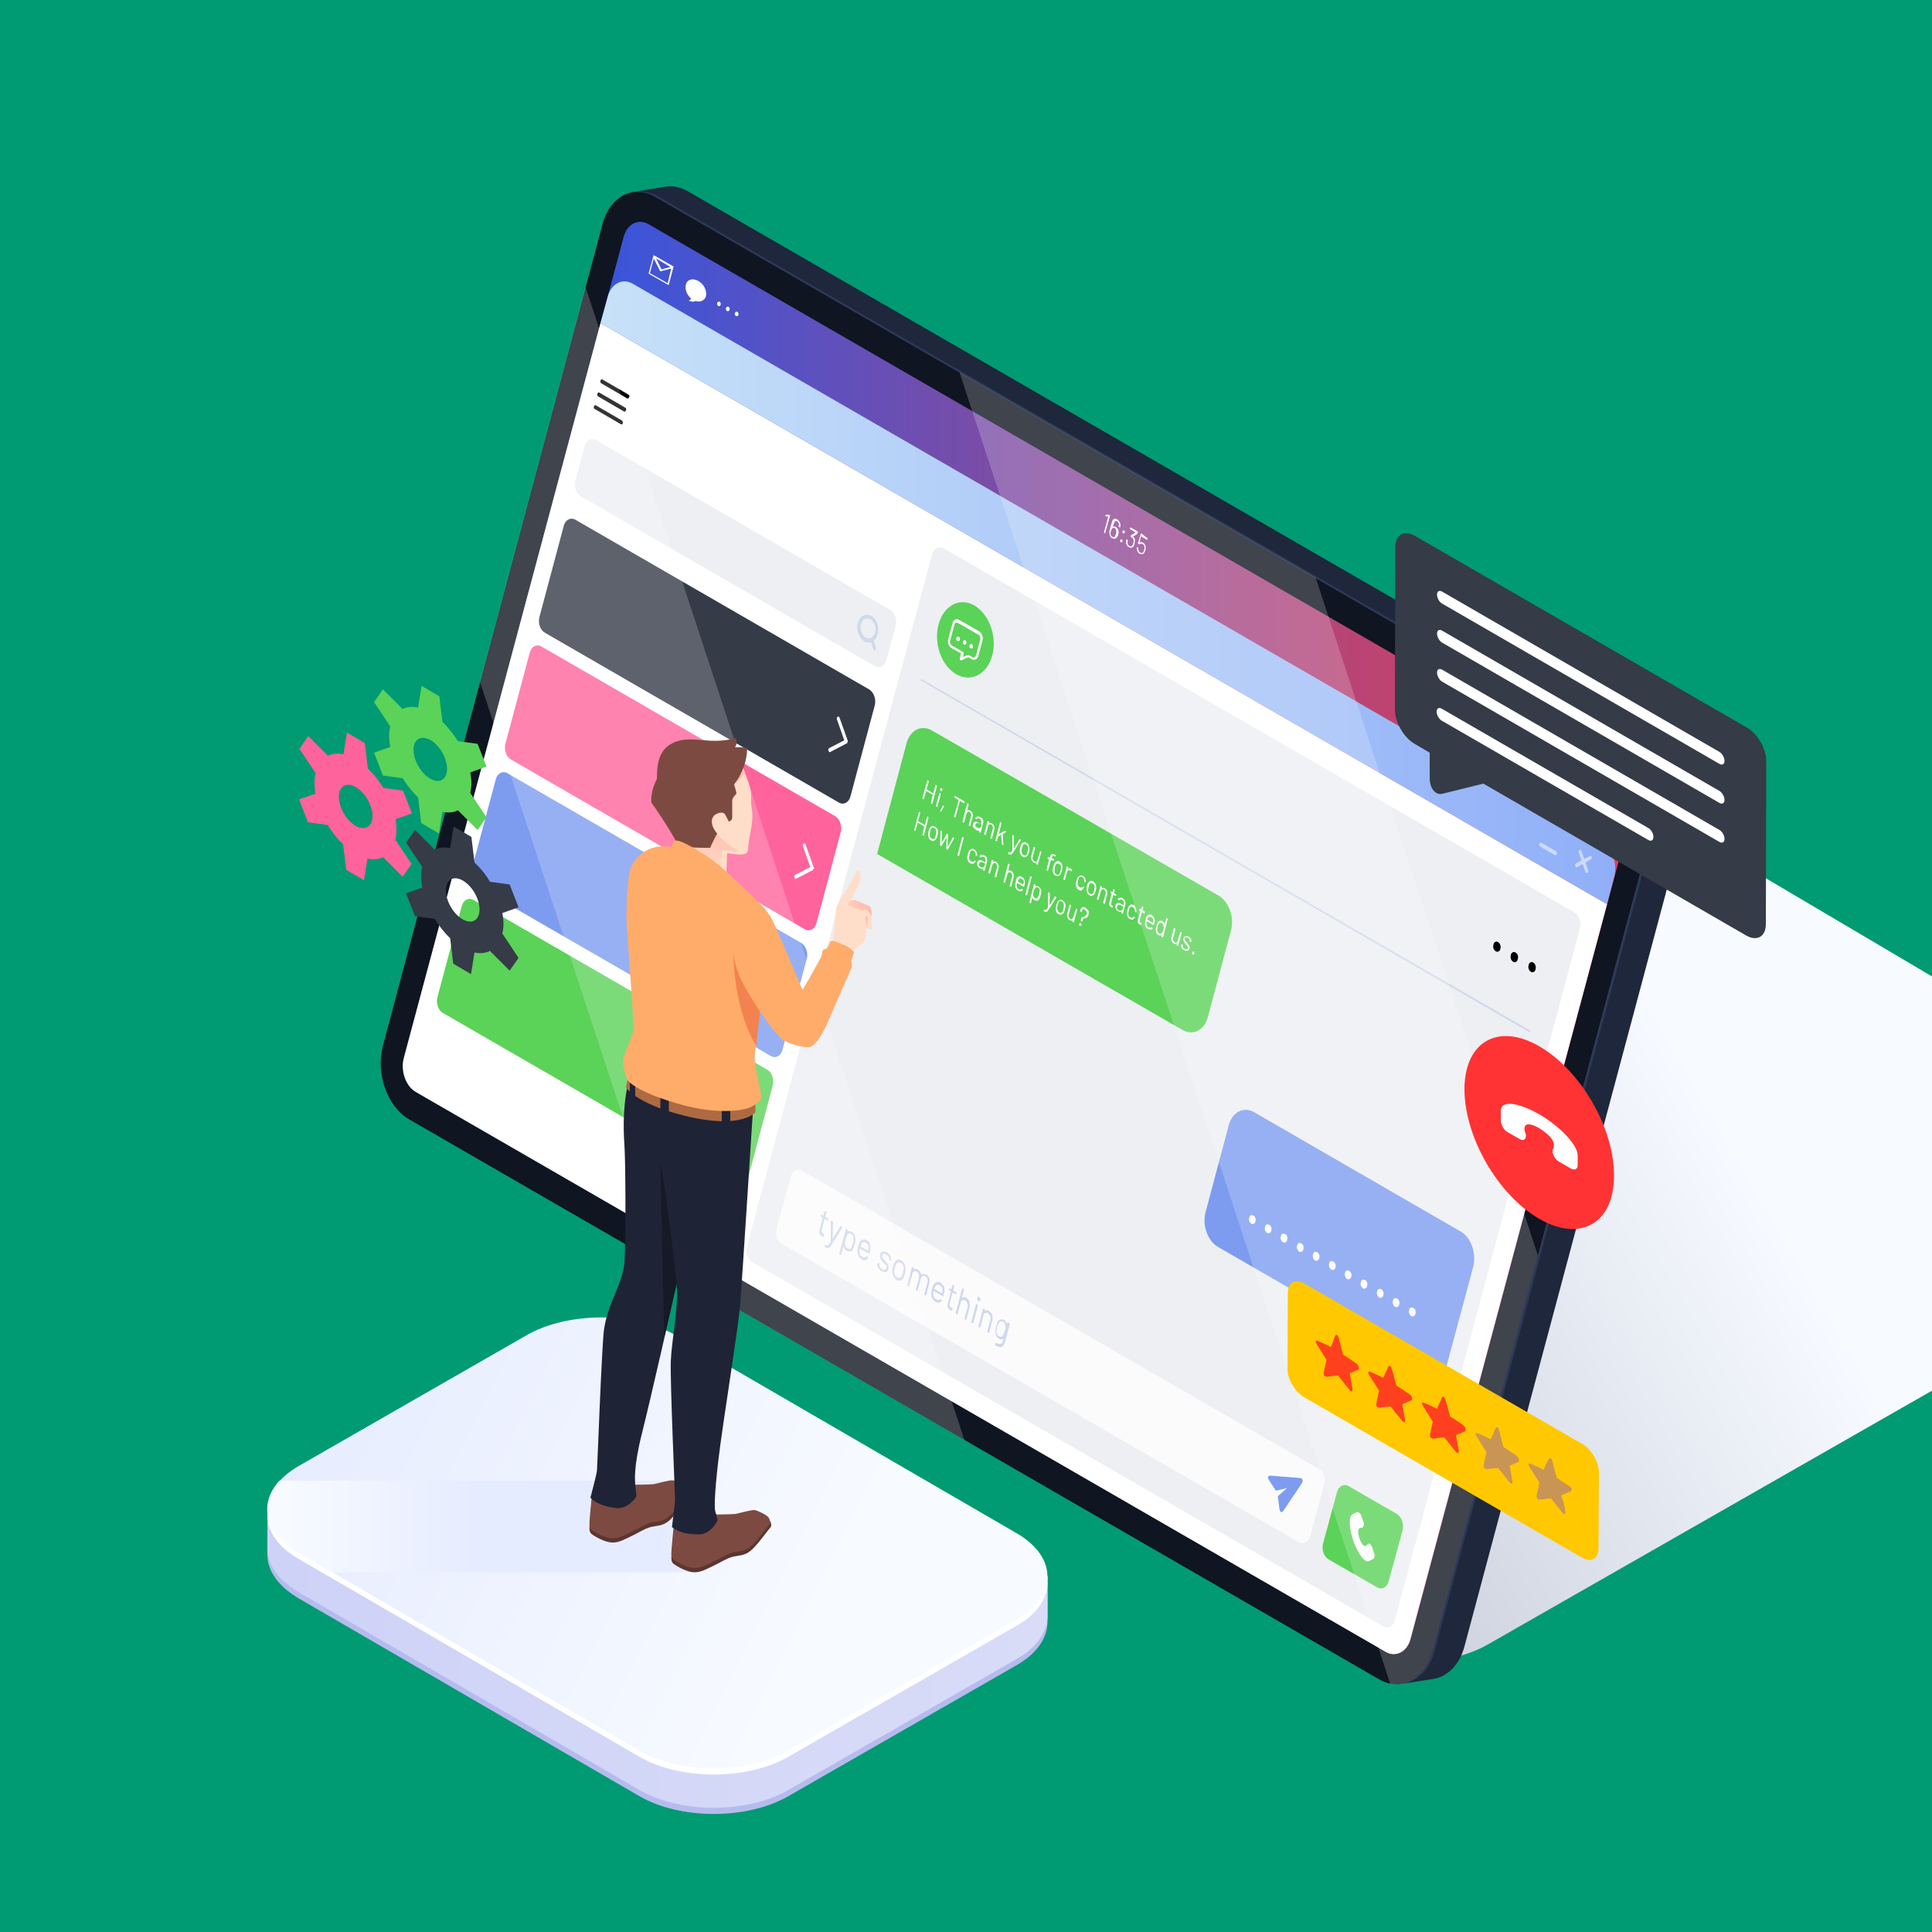 <?xml version="1.0" encoding="utf-8"?>
<!-- Generator: Adobe Illustrator 24.3.0, SVG Export Plug-In . SVG Version: 6.00 Build 0)  -->
<svg version="1.1" xmlns="http://www.w3.org/2000/svg" xmlns:xlink="http://www.w3.org/1999/xlink" x="0px" y="0px"
	 viewBox="0 0 500 500" style="enable-background:new 0 0 500 500;" xml:space="preserve">
<style type="text/css">
	.st0{fill:#009A73;}
	.st1{fill:url(#SVGID_1_);}
	.st2{fill:#1E273B;}
	.st3{fill:#0F1521;}
	.st4{fill:#2C3957;}
	.st5{fill:url(#SVGID_2_);}
	.st6{fill:#FFFFFF;}
	.st7{fill:url(#SVGID_3_);}
	.st8{fill:#CCDAFF;}
	.st9{fill:#EDEFF2;}
	.st10{fill:#353B47;}
	.st11{fill:#5BD258;}
	.st12{fill:#D0D8EB;}
	.st13{fill:#FBFBFB;}
	.st14{fill:#7D9CF0;}
	.st15{opacity:0.4;fill:#FFFFFF;}
	.st16{fill:#FF639B;}
	.st17{opacity:0.2;}
	.st18{fill:#B6BBED;}
	.st19{fill:url(#SVGID_4_);}
	.st20{fill:url(#SVGID_5_);}
	.st21{fill:url(#SVGID_6_);}
	.st22{fill:#5C362F;}
	.st23{fill:#7D4A41;}
	.st24{fill:#1F2336;}
	.st25{fill:#161926;}
	.st26{fill:#AD6A43;}
	.st27{fill:#FFDEC9;}
	.st28{fill:url(#SVGID_7_);}
	.st29{fill:url(#SVGID_8_);}
	.st30{fill:#FFAC6B;}
	.st31{fill:#F28350;}
	.st32{fill:url(#SVGID_9_);}
	.st33{fill:url(#SVGID_10_);}
	.st34{fill:#FFC800;}
	.st35{fill:#FF401F;}
	.st36{fill:#C99554;}
	.st37{fill:#FF3333;}
</style>
<g id="BACKGROUND">
	<rect class="st0" width="500" height="500"/>
</g>
<g id="OBJECTS">
	<g>
		<linearGradient id="SVGID_1_" gradientUnits="userSpaceOnUse" x1="419.323" y1="245.26" x2="269.197" y2="332.488">
			<stop  offset="0" style="stop-color:#F7FAFF"/>
			<stop  offset="1" style="stop-color:#C1C7D6"/>
		</linearGradient>
		<path class="st1" d="M500,252.7l-163.5-96.6c-10.7-6.2-28-6.2-38.7,0L110.2,263.4c-10.7,6.2-10.8,16.2-0.1,22.4l236.4,139.7
			c10.7,6.2,28,6.2,38.7,0L500,359.9V252.7z"/>
		<g>
			<path class="st2" d="M429,194.4L178,49.5c-2-1.1-4-1.5-5.8-1.2c-2.8,0.5-5.6,0.9-8.3,1.4c1.9-0.3,3.9,0.1,5.8,1.2l251,144.9
				c5.7,3.3,8.7,11.8,6.8,19.1l-56.8,212.5c-1.3,4.8-4.4,7.8-8,8.4c2.8-0.4,5.6-0.9,8.3-1.3c3.6-0.6,6.7-3.6,8-8.4l56.8-212.5
				C437.8,206.3,434.7,197.7,429,194.4z"/>
			<path class="st3" d="M420.7,195.8c5.7,3.3,8.7,11.8,6.8,19.1l-56.8,212.5c-1.9,7.3-8.1,10.5-13.8,7.2l-251-144.9
				c-5.7-3.3-8.7-11.8-6.8-19.1l56.8-212.5c1.9-7.3,8.1-10.5,13.8-7.2L420.7,195.8z"/>
			<g>
				<path class="st4" d="M370.6,427.4c-1.1,4.2-3.6,7-6.6,8.1c3.3-0.9,6.1-3.8,7.3-8.2l56.8-212.5c1.9-7.3-1.1-15.8-6.8-19.1
					l-251-144.9c-1.6-0.9-3.3-1.3-4.9-1.3c-0.5,0.1-1,0.2-1.6,0.3c1.9-0.3,3.9,0.1,5.8,1.2l251,144.9c5.7,3.3,8.7,11.8,6.8,19.1
					L370.6,427.4z"/>
				<path class="st4" d="M363.7,435.5c0.1,0,0.1,0,0.2-0.1C363.9,435.5,363.8,435.5,363.7,435.5z"/>
			</g>
			<linearGradient id="SVGID_2_" gradientUnits="userSpaceOnUse" x1="104.301" y1="242.725" x2="422.184" y2="242.725">
				<stop  offset="0" style="stop-color:#165AF7"/>
				<stop  offset="1" style="stop-color:#E83E4E"/>
			</linearGradient>
			<path class="st5" d="M418.8,202.9c2.6,1.5,4,5.4,3.1,8.8l-56.8,212.5c-0.9,3.3-3.7,4.8-6.4,3.3l-251-144.9
				c-2.6-1.5-4-5.5-3.1-8.8l56.8-212.5c0.9-3.3,3.7-4.8,6.4-3.3L418.8,202.9z"/>
			<g>
				<path class="st6" d="M155.4,83.6l-50.9,190.2c-0.9,3.3,0.5,7.3,3.1,8.8l251,144.9c2.6,1.5,5.5,0,6.4-3.3L415.9,234L155.4,83.6z"
					/>
				<linearGradient id="SVGID_3_" gradientUnits="userSpaceOnUse" x1="155.435" y1="153.411" x2="418.058" y2="153.411">
					<stop  offset="0" style="stop-color:#C7E1F8"/>
					<stop  offset="1" style="stop-color:#90AFF8"/>
				</linearGradient>
				<path class="st7" d="M414.7,218.3l-251-144.9c-2.6-1.5-5.5,0-6.4,3.3l-1.9,6.9L415.9,234l1.8-6.9
					C418.7,223.8,417.3,219.8,414.7,218.3"/>
				<path class="st8" d="M402.7,220.3l-3.8-2.2c-0.2-0.1-0.4,0-0.5,0.3c-0.1,0.3,0,0.6,0.2,0.7l3.8,2.2c0.2,0.1,0.4,0,0.5-0.3
					C403,220.7,402.9,220.4,402.7,220.3"/>
				<path class="st8" d="M411.7,221.6c-0.1-0.1-0.2-0.1-0.3,0l-1.4,0.7l-0.7-2c0-0.1-0.1-0.2-0.2-0.3c-0.1-0.1-0.2-0.1-0.3,0
					c-0.2,0.1-0.3,0.4-0.2,0.7l0.7,2l-1.4,0.7c-0.2,0.1-0.3,0.4-0.2,0.7c0,0.1,0.1,0.2,0.2,0.3c0.1,0.1,0.2,0.1,0.3,0l1.4-0.8l0.7,2
					c0,0.1,0.1,0.2,0.2,0.3c0.1,0.1,0.2,0.1,0.3,0c0.2-0.1,0.3-0.4,0.2-0.7l-0.7-2l1.4-0.8c0.2-0.1,0.3-0.4,0.2-0.7
					C411.8,221.7,411.8,221.6,411.7,221.6"/>
			</g>
			<g>
				<path class="st9" d="M407.4,236.1l-163.2-94.2c-1.2-0.7-2.6,0-3,1.6l-47.9,179.1c-0.4,1.6,0.2,3.4,1.5,4.1L358,420.9
					c1.2,0.7,2.6,0,3-1.6l47.9-179.1C409.3,238.7,408.7,236.8,407.4,236.1"/>
				<path class="st10" d="M224.9,178.4l-76-43.9c-1.2-0.7-2.6,0-3,1.6l-6.3,23.6c-0.4,1.6,0.2,3.4,1.5,4.1l76,43.9
					c1.2,0.7,2.6,0,3-1.6l6.3-23.6C226.8,180.9,226.1,179.1,224.9,178.4"/>
				<g>
					<path class="st11" d="M252.2,156.7c-3.8-2.2-8,0-9.3,4.9c-1.3,4.9,0.7,10.7,4.6,12.9c3.8,2.2,8,0,9.3-4.9
						C258.1,164.7,256,159,252.2,156.7"/>
					<g>
						<path class="st6" d="M253.4,163.4l-5.2-3c-0.7-0.4-1.5,0-1.7,0.9l-1.1,4.1c-0.2,0.9,0.1,1.9,0.8,2.3l2.5,1.4l-0.3,1.3
							c0,0.1,0,0.3,0.1,0.4l0.1,0.1c0.1,0,0.1,0.1,0.2,0l1.8-0.8l0.9,0.5c0.7,0.4,1.5,0,1.7-0.9l1.1-4.1
							C254.5,164.9,254.1,163.8,253.4,163.4z M253.7,165.5l-1.1,4.1c-0.1,0.5-0.6,0.7-0.9,0.5l-1-0.6c-0.1,0-0.1,0-0.2,0l-1.3,0.5
							l0.2-0.8c0.1-0.2,0-0.4-0.2-0.5l-2.8-1.6c-0.4-0.2-0.6-0.8-0.5-1.3l1.1-4.1c0.1-0.5,0.6-0.7,0.9-0.5l5.2,3
							C253.6,164.4,253.8,165,253.7,165.5z"/>
						<path class="st6" d="M248.1,164.8c-0.3-0.1-0.5,0-0.6,0.3c-0.1,0.3,0,0.7,0.3,0.8c0.2,0.1,0.5,0,0.6-0.3
							C248.5,165.3,248.4,164.9,248.1,164.8z"/>
						<path class="st6" d="M249.8,165.7c-0.2-0.1-0.5,0-0.6,0.3c-0.1,0.3,0.1,0.7,0.3,0.8c0.2,0.1,0.5,0,0.6-0.3
							C250.2,166.2,250,165.9,249.8,165.7z"/>
						<path class="st6" d="M251.5,166.7c-0.2-0.1-0.5,0-0.6,0.3c-0.1,0.3,0,0.7,0.3,0.8c0.3,0.1,0.5,0,0.6-0.3
							C251.8,167.2,251.7,166.8,251.5,166.7z"/>
					</g>
				</g>
				<g>
					<path d="M387.7,243.8c-0.5-0.3-1.1,0-1.2,0.7c-0.2,0.7,0.1,1.4,0.6,1.7c0.5,0.3,1.1,0,1.2-0.7
						C388.5,244.9,388.2,244.1,387.7,243.8z"/>
					<path d="M392.2,246.5c-0.5-0.3-1.1,0-1.2,0.7c-0.2,0.7,0.1,1.4,0.6,1.7c0.5,0.3,1.1,0,1.2-0.7
						C393,247.5,392.8,246.8,392.2,246.5z"/>
					<path d="M396.8,249.1c-0.5-0.3-1.1,0-1.2,0.7c-0.2,0.7,0.1,1.4,0.6,1.7c0.5,0.3,1.1,0,1.2-0.7
						C397.6,250.2,397.3,249.4,396.8,249.1z"/>
				</g>
				<polyline class="st12" points="396,266.7 238.4,175.7 238.3,176.1 395.9,267.2 396,266.7 				"/>
				<g>
					<path class="st11" d="M315.4,231.8L241.1,189c-2.7-1.5-5.6,0-6.5,3.4L227,221l79.1,45.6c2.7,1.5,5.6,0,6.5-3.4l6-22.5
						C319.5,237.4,318,233.3,315.4,231.8"/>
					<g>
						<polygon class="st13" points="239.1,206.9 239.1,206.8 239.7,204.7 239.7,204.7 241.4,205.7 241.4,205.7 240.9,207.8 
							240.9,207.9 241.2,208.1 241.3,208 242.5,203.4 242.5,203.3 242.2,203.1 242.1,203.2 241.6,205.2 241.5,205.3 239.8,204.3 
							239.8,204.2 240.4,202.2 240.3,202.1 240.1,201.9 240,201.9 238.7,206.6 238.8,206.7 						"/>
						<polygon class="st13" points="242.3,208.7 242.5,208.9 242.6,208.8 243.5,205.5 243.5,205.4 243.2,205.2 243.1,205.3 
							242.2,208.6 						"/>
						<path class="st13" d="M243.5,204.7c0.1,0,0.2,0,0.2,0c0.1,0,0.1-0.1,0.2-0.2c0-0.1,0-0.2,0-0.3c0-0.1-0.1-0.2-0.2-0.2
							c-0.1,0-0.2-0.1-0.2,0c-0.1,0-0.1,0.1-0.2,0.2c0,0.1,0,0.2,0,0.3C243.4,204.6,243.4,204.7,243.5,204.7z"/>
						<polygon class="st13" points="243.3,209.9 243.4,210 243.5,210.1 243.6,210 244.3,208.7 244.3,208.7 244.3,208.6 244,208.5 
							244,208.5 243.3,209.9 						"/>
						<polygon class="st13" points="248.5,207.3 249.5,207.9 249.6,207.8 249.7,207.5 249.6,207.4 247.2,206 247.1,206 247,206.3 
							247,206.4 248,207 248.1,207.1 246.9,211.3 246.9,211.4 247.2,211.6 247.3,211.5 248.4,207.3 						"/>
						<path class="st13" d="M250.9,210.1c0.2,0.1,0.3,0.3,0.4,0.5c0.1,0.2,0.1,0.5,0,0.7l-0.6,2.2l0,0.1l0.3,0.2l0.1,0l0.6-2.3
							c0.1-0.4,0.1-0.7,0-1c-0.1-0.3-0.3-0.5-0.6-0.7c-0.3-0.2-0.6-0.2-0.8,0l0,0l0,0l0.4-1.6l0-0.1l-0.3-0.2l-0.1,0l-1.2,4.7l0,0.1
							l0.3,0.2l0.1,0l0.6-2.2c0.1-0.3,0.2-0.4,0.3-0.5C250.5,210,250.7,210,250.9,210.1z"/>
						<path class="st13" d="M252.6,214.8c0.2,0.1,0.3,0.2,0.5,0.2c0.2,0,0.3,0,0.4-0.1l0,0l0,0l-0.1,0.3l0,0.1l0.3,0.2l0.1,0
							l0.6-2.3c0.1-0.3,0.1-0.7,0-1c-0.1-0.3-0.3-0.6-0.7-0.7c-0.3-0.2-0.5-0.2-0.8-0.2c-0.2,0.1-0.4,0.2-0.5,0.4l0,0.1l0.3,0.2
							l0.1,0c0.1-0.1,0.2-0.2,0.3-0.2c0.1,0,0.3,0,0.4,0.1c0.2,0.1,0.4,0.3,0.4,0.5c0.1,0.2,0.1,0.4,0,0.6l-0.1,0.3l0,0l-0.6-0.4
							c-0.3-0.2-0.6-0.3-0.9-0.2c-0.3,0.1-0.4,0.3-0.5,0.6c-0.1,0.3-0.1,0.6,0.1,0.9C252.2,214.4,252.4,214.6,252.6,214.8z
							 M252.4,213.4c0.1-0.2,0.2-0.3,0.4-0.4c0.2,0,0.4,0,0.6,0.1l0.6,0.3l0,0l-0.1,0.5c-0.1,0.2-0.2,0.4-0.4,0.4
							c-0.2,0-0.4,0-0.6-0.1c-0.2-0.1-0.3-0.2-0.4-0.4C252.4,213.8,252.4,213.6,252.4,213.4z"/>
						<path class="st13" d="M256,213.4c0.2-0.1,0.3-0.1,0.5,0c0.2,0.1,0.3,0.3,0.4,0.5c0.1,0.2,0.1,0.5,0,0.7l-0.6,2.2l0,0.1
							l0.3,0.2l0.1,0l0.6-2.3c0.1-0.4,0.1-0.7,0-1c-0.1-0.3-0.3-0.5-0.6-0.7c-0.3-0.2-0.6-0.2-0.8,0l0,0l0,0l0.1-0.3l0-0.1l-0.3-0.2
							l-0.1,0l-0.9,3.3l0,0.1l0.3,0.2l0.1,0l0.6-2.2C255.7,213.6,255.8,213.4,256,213.4z"/>
						<polygon class="st13" points="259.7,218.7 259.5,215.9 259.5,215.9 260.4,215.3 260.5,215.2 260.4,215.2 260.1,215 260,215 
							258.5,215.9 258.5,215.9 258.5,215.8 259.2,213 259.2,212.9 258.9,212.8 258.8,212.8 257.6,217.5 257.6,217.6 257.9,217.7 
							258,217.7 258.3,216.5 258.3,216.5 259.1,216 259.1,216.1 259.3,218.5 259.3,218.6 259.6,218.7 259.7,218.7 						"/>
						<path class="st13" d="M260.9,221c0.2,0.1,0.4,0.2,0.5,0.2c0.1,0,0.2,0,0.4-0.1c0.1-0.1,0.3-0.3,0.4-0.5l2-3.1l0-0.1l-0.3-0.2
							l-0.1,0l-1.4,2.4l0,0l0,0l0-3.2l0-0.1l-0.3-0.2l-0.1,0v0l0,3.9l0,0c-0.1,0.2-0.3,0.4-0.3,0.5c-0.1,0.1-0.2,0.1-0.3,0.1
							c-0.1,0-0.2,0-0.3-0.1l0,0l-0.1,0l-0.1,0.3L260.9,221L260.9,221z"/>
						<path class="st13" d="M263.9,220.2c0,0.3,0.1,0.6,0.2,0.9c0.1,0.3,0.3,0.5,0.6,0.6c0.3,0.2,0.5,0.2,0.7,0.1
							c0.2-0.1,0.4-0.2,0.6-0.5c0.1-0.2,0.2-0.4,0.3-0.8c0.1-0.4,0.2-0.7,0.1-0.9c0-0.3-0.1-0.6-0.2-0.9c-0.1-0.3-0.3-0.5-0.6-0.6
							c-0.3-0.2-0.5-0.2-0.7-0.1c-0.2,0.1-0.4,0.2-0.6,0.5c-0.1,0.2-0.2,0.4-0.3,0.8C264,219.6,263.9,219.9,263.9,220.2z
							 M264.5,219.5c0.1-0.3,0.2-0.5,0.2-0.7c0.1-0.2,0.2-0.3,0.4-0.3c0.2-0.1,0.3,0,0.5,0.1c0.2,0.1,0.3,0.2,0.4,0.4
							c0.1,0.2,0.1,0.4,0.1,0.6c0,0.2-0.1,0.4-0.1,0.7c-0.1,0.3-0.2,0.5-0.2,0.7c-0.1,0.2-0.2,0.3-0.4,0.4c-0.2,0-0.3,0-0.5-0.1
							c-0.2-0.1-0.3-0.2-0.4-0.4c-0.1-0.2-0.1-0.4-0.1-0.6C264.3,220.1,264.4,219.8,264.5,219.5z"/>
						<path class="st13" d="M269.2,220.3L269.2,220.3l-0.7,2.2c-0.1,0.3-0.2,0.4-0.3,0.5c-0.2,0.1-0.3,0.1-0.5-0.1
							c-0.2-0.1-0.3-0.3-0.4-0.5c-0.1-0.2-0.1-0.5,0-0.7l0.6-2.2l0-0.1l-0.3-0.2l-0.1,0l-0.6,2.3c-0.1,0.2-0.1,0.5,0,0.7
							c0,0.2,0.1,0.4,0.2,0.6c0.1,0.2,0.3,0.3,0.4,0.4c0.3,0.2,0.6,0.2,0.8,0l0,0v0l-0.1,0.3l0,0.1l0.3,0.2l0.1,0l0.9-3.3l0-0.1
							L269.2,220.3z"/>
						<path class="st13" d="M270.8,225.2l0.3,0.2l0.1,0l0.8-2.9l0,0l0.6,0.3l0.1,0l0.1-0.3l0-0.1l-0.6-0.3l0,0l0-0.1
							c0.1-0.3,0.2-0.4,0.3-0.5c0.1-0.1,0.3,0,0.4,0.1l0.1,0.1l0.1,0l0.1-0.3l0-0.1l-0.2-0.1c-0.2-0.1-0.4-0.2-0.6-0.2
							c-0.1,0-0.3,0.1-0.4,0.2c-0.1,0.1-0.2,0.3-0.3,0.6l0,0.2l0,0l-0.4-0.2l-0.1,0l-0.1,0.3l0,0.1l0.4,0.2l0,0L270.8,225.2
							L270.8,225.2z"/>
						<path class="st13" d="M272.6,224.2c-0.1,0.4-0.1,0.6-0.2,0.9c0,0.3,0.1,0.6,0.2,0.9c0.1,0.3,0.3,0.5,0.6,0.6
							c0.3,0.1,0.5,0.2,0.7,0.1c0.2-0.1,0.4-0.2,0.6-0.5c0.1-0.2,0.2-0.4,0.3-0.8c0.1-0.4,0.1-0.7,0.2-0.9c0-0.3-0.1-0.6-0.2-0.9
							c-0.1-0.3-0.3-0.5-0.6-0.6c-0.3-0.2-0.5-0.2-0.7-0.1c-0.2,0.1-0.4,0.2-0.6,0.5C272.8,223.6,272.7,223.9,272.6,224.2z
							 M273.2,223.8c0.1-0.2,0.2-0.3,0.4-0.3c0.2,0,0.3,0,0.5,0.1c0.2,0.1,0.3,0.2,0.4,0.4c0.1,0.2,0.1,0.4,0.1,0.6
							c0,0.2-0.1,0.4-0.1,0.7c-0.1,0.3-0.2,0.5-0.2,0.7c-0.1,0.2-0.2,0.3-0.4,0.4c-0.2,0-0.3,0-0.5-0.1c-0.2-0.1-0.3-0.2-0.4-0.4
							c-0.1-0.2-0.1-0.4-0.1-0.6c0-0.2,0.1-0.4,0.1-0.7C273.1,224.1,273.1,223.9,273.2,223.8z"/>
						<path class="st13" d="M276.4,225.3c0.2-0.1,0.3-0.1,0.5,0l0.1,0c0.1,0,0.2,0.1,0.2,0.2l0.1,0l0.2-0.3l0-0.1
							c-0.1-0.1-0.2-0.2-0.3-0.3c-0.1-0.1-0.3-0.1-0.4-0.1c-0.1,0-0.3,0.1-0.4,0.2h0v0l0.1-0.4l0-0.1l-0.3-0.2l-0.1,0l-0.9,3.3
							l0,0.1l0.3,0.2l0.1,0l0.5-2C276.1,225.6,276.3,225.4,276.4,225.3z"/>
						<path class="st13" d="M280.5,229.8l0.1-0.1l0-0.1l-0.2-0.2l-0.1,0l0,0l0,0c-0.1,0.2-0.2,0.3-0.4,0.3c-0.2,0-0.3,0-0.5-0.1
							c-0.2-0.1-0.3-0.2-0.4-0.4c-0.1-0.2-0.1-0.4-0.1-0.6c0-0.2,0.1-0.4,0.1-0.7c0.1-0.3,0.2-0.5,0.2-0.7c0.1-0.2,0.2-0.3,0.4-0.3
							c0.2,0,0.3,0,0.5,0.1c0.2,0.1,0.3,0.2,0.4,0.4c0.1,0.2,0.1,0.4,0.1,0.6l0,0.1l0,0.1l0,0l0.3,0.1l0.1,0l0,0l0-0.2
							c0-0.3-0.1-0.6-0.2-0.8c-0.1-0.3-0.3-0.5-0.6-0.6c-0.3-0.1-0.5-0.2-0.7-0.1c-0.2,0.1-0.4,0.2-0.6,0.5
							c-0.1,0.2-0.2,0.5-0.3,0.8c-0.1,0.4-0.2,0.7-0.2,0.9c0,0.3,0.1,0.6,0.2,0.9c0.1,0.3,0.3,0.5,0.6,0.6c0.3,0.2,0.5,0.2,0.7,0.2
							C280.1,230.2,280.3,230,280.5,229.8z"/>
						<path class="st13" d="M282.9,228.1c-0.3-0.2-0.5-0.2-0.7-0.1c-0.2,0.1-0.4,0.2-0.6,0.5c-0.1,0.2-0.2,0.4-0.3,0.8
							c-0.1,0.4-0.1,0.6-0.1,0.9c0,0.3,0.1,0.6,0.2,0.9c0.1,0.3,0.3,0.5,0.6,0.6c0.3,0.2,0.5,0.2,0.7,0.1c0.2-0.1,0.4-0.2,0.6-0.5
							c0.1-0.2,0.2-0.4,0.3-0.8c0.1-0.4,0.1-0.7,0.1-0.9c0-0.3-0.1-0.6-0.2-0.9C283.4,228.5,283.2,228.3,282.9,228.1z M283.2,230.3
							c-0.1,0.3-0.2,0.5-0.2,0.7c-0.1,0.2-0.2,0.3-0.4,0.4c-0.2,0-0.3,0-0.5-0.1c-0.2-0.1-0.3-0.2-0.4-0.4c-0.1-0.2-0.1-0.4-0.1-0.6
							c0-0.2,0.1-0.4,0.1-0.7c0.1-0.3,0.2-0.5,0.2-0.7c0.1-0.2,0.2-0.3,0.4-0.3c0.2-0.1,0.3,0,0.5,0.1c0.2,0.1,0.3,0.2,0.4,0.4
							c0.1,0.2,0.1,0.4,0.1,0.6C283.3,229.8,283.2,230,283.2,230.3z"/>
						<path class="st13" d="M285.9,229.9c-0.3-0.2-0.6-0.2-0.8,0l0,0l0,0l0.1-0.3l0-0.1l-0.3-0.2l-0.1,0l-0.9,3.3l0,0.1l0.3,0.2
							l0.1,0l0.6-2.2c0.1-0.3,0.2-0.4,0.3-0.5c0.2-0.1,0.3-0.1,0.5,0c0.2,0.1,0.3,0.3,0.4,0.5c0.1,0.2,0.1,0.5,0,0.7l-0.6,2.2l0,0.1
							l0.3,0.2l0.1,0l0.6-2.3c0.1-0.4,0.1-0.7,0-1C286.4,230.3,286.2,230,285.9,229.9z"/>
						<path class="st13" d="M288.8,231.9l0.1-0.3l0-0.1l-0.6-0.3l0,0l0.2-0.8l0-0.1l-0.3-0.2l-0.1,0l-0.2,0.8l0,0l-0.3-0.2l-0.1,0
							l-0.1,0.3l0,0.1l0.3,0.2l0,0l-0.6,2.2c-0.1,0.3-0.1,0.6,0,0.8c0.1,0.2,0.3,0.4,0.5,0.5c0.1,0.1,0.2,0.1,0.2,0.1l0.1,0l0.1-0.3
							l0-0.1l-0.1-0.1c-0.2-0.1-0.3-0.2-0.3-0.3c-0.1-0.1,0-0.3,0-0.5l0.5-2l0,0L288.8,231.9L288.8,231.9z"/>
						<path class="st13" d="M290.6,232.5c-0.3-0.2-0.5-0.2-0.8-0.2c-0.2,0.1-0.4,0.2-0.5,0.4l0,0.1l0.3,0.2l0.1,0
							c0.1-0.1,0.2-0.2,0.3-0.2c0.1,0,0.3,0,0.4,0.1c0.2,0.1,0.4,0.3,0.4,0.5c0.1,0.2,0.1,0.4,0,0.6l-0.1,0.3l0,0l-0.6-0.4
							c-0.3-0.2-0.6-0.3-0.9-0.2c-0.2,0.1-0.4,0.3-0.5,0.6c-0.1,0.3-0.1,0.6,0.1,0.9c0.1,0.3,0.3,0.5,0.6,0.6
							c0.2,0.1,0.3,0.2,0.5,0.2c0.2,0,0.3,0,0.4-0.1l0,0l0,0l-0.1,0.3l0,0.1l0.3,0.2l0.1,0l0.6-2.3c0.1-0.3,0.1-0.7,0-1
							C291.1,233,290.9,232.7,290.6,232.5z M290.5,235.3c-0.1,0.2-0.2,0.4-0.4,0.4c-0.2,0-0.4,0-0.6-0.1c-0.2-0.1-0.3-0.2-0.4-0.4
							c-0.1-0.2-0.1-0.3,0-0.6c0.1-0.2,0.2-0.3,0.4-0.4c0.2,0,0.4,0,0.6,0.1l0.6,0.3l0,0L290.5,235.3z"/>
						<path class="st13" d="M293.4,234.2c-0.3-0.1-0.5-0.2-0.7-0.1c-0.2,0.1-0.4,0.2-0.6,0.5c-0.1,0.2-0.2,0.5-0.3,0.8
							c-0.1,0.4-0.2,0.7-0.2,0.9c0,0.3,0.1,0.6,0.2,0.9c0.1,0.3,0.3,0.5,0.6,0.6c0.3,0.2,0.5,0.2,0.7,0.2c0.2-0.1,0.4-0.2,0.5-0.4
							l0.1-0.1l0-0.1l-0.2-0.2l-0.1,0l0,0l0,0c-0.1,0.2-0.2,0.3-0.4,0.3c-0.2,0-0.3,0-0.5-0.1c-0.2-0.1-0.3-0.2-0.4-0.4
							c-0.1-0.2-0.1-0.4-0.1-0.6c0-0.2,0.1-0.4,0.1-0.7c0.1-0.3,0.2-0.5,0.2-0.7c0.1-0.2,0.2-0.3,0.4-0.3c0.1-0.1,0.3,0,0.5,0.1
							c0.2,0.1,0.3,0.3,0.4,0.4c0.1,0.2,0.1,0.4,0.1,0.6l0,0.1l0,0.1l0,0l0.3,0.1l0.1,0l0,0l0-0.2c0-0.3-0.1-0.6-0.2-0.8
							C293.8,234.5,293.6,234.3,293.4,234.2z"/>
						<path class="st13" d="M296.3,235.9l-0.6-0.3l0,0l0.2-0.8l0-0.1l-0.3-0.1l-0.1,0l-0.2,0.8l0,0l-0.3-0.2l-0.1,0l-0.1,0.3l0,0.1
							l0.3,0.2l0,0l-0.6,2.2c-0.1,0.3-0.1,0.6,0,0.8c0.1,0.2,0.3,0.4,0.5,0.5c0.1,0.1,0.2,0.1,0.2,0.1l0.1,0l0.1-0.3l0-0.1l-0.1-0.1
							c-0.2-0.1-0.3-0.2-0.3-0.3c-0.1-0.1,0-0.3,0-0.5l0.5-2l0,0l0.6,0.3l0.1,0L296.3,235.9L296.3,235.9z"/>
						<path class="st13" d="M298,236.8c-0.3-0.2-0.5-0.2-0.7-0.1c-0.2,0.1-0.4,0.2-0.6,0.5c0,0.1-0.1,0.2-0.1,0.3
							c0,0.1-0.1,0.3-0.1,0.5c-0.1,0.4-0.2,0.7-0.2,1c0,0.3,0.1,0.6,0.2,0.8c0.1,0.3,0.3,0.5,0.6,0.6c0.2,0.1,0.5,0.2,0.7,0.2
							c0.2,0,0.4-0.1,0.5-0.3l0-0.1l-0.2-0.3l-0.1,0c-0.1,0.1-0.2,0.2-0.4,0.2c-0.1,0-0.3,0-0.4-0.1c-0.2-0.1-0.4-0.3-0.4-0.5
							c-0.1-0.2-0.1-0.4-0.1-0.6c0-0.1,0-0.2,0.1-0.5l0,0l1.7,1l0.1,0l0.1-0.2c0.1-0.2,0.1-0.4,0.1-0.5c0.1-0.4,0-0.8-0.1-1.1
							C298.6,237.3,298.3,237,298,236.8z M298.3,238.8L298.3,238.8l-1.4-0.8l0,0c0.1-0.2,0.1-0.4,0.2-0.4c0.1-0.2,0.2-0.3,0.4-0.3
							c0.1-0.1,0.3,0,0.5,0.1c0.2,0.1,0.3,0.3,0.4,0.4c0.1,0.2,0.1,0.4,0.1,0.6C298.4,238.4,298.4,238.6,298.3,238.8z"/>
						<path class="st13" d="M301.9,237.6L301.9,237.6l-0.5,1.6l0,0l0,0c0-0.2-0.1-0.3-0.2-0.5c-0.1-0.1-0.2-0.2-0.4-0.3
							c-0.3-0.1-0.5-0.2-0.7-0.1c-0.2,0.1-0.4,0.2-0.5,0.5c-0.1,0.2-0.2,0.4-0.3,0.8c-0.1,0.4-0.2,0.7-0.2,0.9c0,0.3,0,0.6,0.2,0.9
							c0.1,0.3,0.3,0.5,0.6,0.6c0.1,0.1,0.3,0.1,0.4,0.1c0.1,0,0.3-0.1,0.4-0.1l0,0l0,0l-0.1,0.3l0,0.1l0.3,0.2l0.1,0l1.2-4.7l0-0.1
							L301.9,237.6z M301.2,240.1c0,0.1-0.1,0.3-0.1,0.5c-0.1,0.2-0.1,0.4-0.2,0.5c0,0.1-0.1,0.2-0.2,0.3c-0.1,0.1-0.2,0.2-0.3,0.3
							c-0.1,0-0.3,0-0.4-0.1c-0.1-0.1-0.3-0.2-0.4-0.4c-0.1-0.2-0.1-0.3-0.1-0.5c0-0.1,0-0.2,0-0.4c0-0.1,0.1-0.3,0.1-0.5
							c0.1-0.2,0.1-0.4,0.2-0.5c0.1-0.1,0.1-0.2,0.2-0.3c0.1-0.1,0.2-0.2,0.3-0.2c0.1,0,0.3,0,0.4,0.1c0.1,0.1,0.2,0.2,0.3,0.3
							c0.1,0.2,0.1,0.3,0.1,0.5C301.2,239.9,301.2,240,301.2,240.1z"/>
						<path class="st13" d="M305.5,241.2L305.5,241.2l-0.7,2.2c-0.1,0.3-0.2,0.4-0.3,0.5c-0.2,0.1-0.3,0.1-0.5,0
							c-0.2-0.1-0.3-0.3-0.4-0.5c-0.1-0.2-0.1-0.5,0-0.7l0.6-2.2l0-0.1l-0.3-0.2l-0.1,0l-0.6,2.3c-0.1,0.2-0.1,0.5,0,0.7
							c0,0.2,0.1,0.4,0.2,0.6c0.1,0.2,0.3,0.3,0.4,0.4c0.3,0.2,0.6,0.2,0.8,0l0,0v0l-0.1,0.3l0,0.1l0.3,0.2l0.1,0l0.9-3.3l0-0.1
							L305.5,241.2z"/>
						<path class="st13" d="M308.1,242.8c-0.1-0.2-0.3-0.3-0.5-0.4c-0.3-0.2-0.6-0.2-0.8-0.1c-0.2,0.1-0.4,0.2-0.5,0.5
							c-0.1,0.2-0.1,0.4,0,0.6c0.1,0.2,0.1,0.3,0.2,0.5c0.1,0.1,0.3,0.3,0.4,0.5c0.1,0.2,0.3,0.3,0.3,0.4c0.1,0.1,0.1,0.2,0.2,0.3
							c0,0.1,0,0.2,0,0.3c0,0.2-0.1,0.3-0.3,0.3c-0.1,0-0.3,0-0.5-0.1c-0.2-0.1-0.3-0.2-0.4-0.4c-0.1-0.2-0.1-0.3-0.1-0.5l0-0.1
							l0-0.1l-0.3-0.1l-0.1,0l0,0.1c0,0.2,0,0.3,0,0.5c0,0.2,0.1,0.4,0.3,0.5c0.1,0.2,0.3,0.3,0.5,0.4c0.3,0.2,0.6,0.2,0.8,0.2
							c0.2-0.1,0.4-0.3,0.5-0.6c0.1-0.2,0.1-0.4,0-0.6c-0.1-0.2-0.1-0.4-0.3-0.5c-0.1-0.1-0.3-0.3-0.4-0.5c-0.2-0.2-0.3-0.4-0.4-0.5
							c-0.1-0.1-0.1-0.3-0.1-0.5c0-0.2,0.1-0.3,0.3-0.3c0.1,0,0.3,0,0.5,0.1c0.2,0.1,0.3,0.3,0.4,0.4c0.1,0.2,0.1,0.3,0.1,0.5l0,0
							l0,0.1l0.3,0.1l0.1,0l0,0c0-0.2,0.1-0.4,0-0.6C308.3,243.2,308.2,243,308.1,242.8z"/>
						<path class="st13" d="M309.1,246.5c0-0.1-0.1-0.2-0.2-0.2c-0.1-0.1-0.2-0.1-0.2,0c-0.1,0-0.1,0.1-0.2,0.2c0,0.1,0,0.2,0,0.3
							c0,0.1,0.1,0.2,0.2,0.2c0.1,0.1,0.2,0.1,0.2,0c0.1,0,0.1-0.1,0.2-0.2C309.1,246.7,309.1,246.6,309.1,246.5z"/>
						<polygon class="st13" points="240.3,211.5 240,211.3 239.9,211.4 239.4,213.5 239.3,213.5 237.6,212.5 237.6,212.4 
							238.2,210.4 238.1,210.3 237.9,210.1 237.8,210.2 236.6,214.8 236.6,214.9 236.9,215.1 236.9,215 237.5,212.9 237.5,212.9 
							239.2,213.9 239.2,213.9 238.7,216 238.7,216.1 239,216.3 239.1,216.3 240.3,211.6 						"/>
						<path class="st13" d="M241.9,213.9c-0.3-0.2-0.5-0.2-0.7-0.1c-0.2,0.1-0.4,0.2-0.6,0.5c-0.1,0.2-0.2,0.4-0.3,0.8
							c-0.1,0.4-0.1,0.6-0.1,0.9c0,0.3,0.1,0.6,0.2,0.9c0.1,0.3,0.3,0.5,0.6,0.6c0.3,0.2,0.5,0.2,0.7,0.1c0.2-0.1,0.4-0.2,0.6-0.5
							c0.1-0.2,0.2-0.4,0.3-0.8c0.1-0.4,0.1-0.7,0.2-0.9c0-0.3-0.1-0.6-0.2-0.9C242.4,214.3,242.2,214.1,241.9,213.9z M242.2,216.1
							c-0.1,0.3-0.2,0.5-0.2,0.7c-0.1,0.2-0.2,0.3-0.4,0.3c-0.2,0.1-0.3,0-0.5-0.1c-0.2-0.1-0.3-0.2-0.4-0.4
							c-0.1-0.2-0.1-0.4-0.1-0.6c0-0.2,0.1-0.4,0.1-0.7c0.1-0.3,0.2-0.5,0.2-0.7c0.1-0.2,0.2-0.3,0.4-0.4c0.2-0.1,0.3,0,0.5,0.1
							c0.2,0.1,0.3,0.2,0.4,0.4c0.1,0.2,0.1,0.4,0.1,0.6C242.3,215.6,242.3,215.8,242.2,216.1z"/>
						<polygon class="st13" points="246.6,216.7 246.6,216.7 245.3,219.1 245.2,219.1 245.2,219.1 245.4,216 245.3,215.9 
							245.1,215.8 245,215.8 243.7,218.2 243.7,218.2 243.7,218.2 243.8,215.1 243.8,215.1 243.5,214.9 243.4,214.9 243.4,214.9 
							243.3,218.7 243.3,218.8 243.6,219 243.7,218.9 245,216.7 245,216.7 245,216.7 244.9,219.6 244.9,219.7 245.2,219.9 
							245.3,219.9 246.9,217 247,216.9 246.9,216.9 						"/>
						<polygon class="st13" points="249.1,216.6 249,216.7 247.8,221.3 247.8,221.4 248.1,221.6 248.2,221.5 249.4,216.9 
							249.4,216.8 						"/>
						<path class="st13" d="M252.1,219.8c-0.3-0.1-0.5-0.2-0.7-0.1s-0.4,0.2-0.6,0.5c-0.1,0.2-0.2,0.5-0.3,0.8
							c-0.1,0.4-0.2,0.7-0.2,0.9c0,0.3,0.1,0.6,0.2,0.9c0.1,0.3,0.3,0.5,0.6,0.6c0.3,0.2,0.5,0.2,0.8,0.1c0.2-0.1,0.4-0.2,0.5-0.4
							l0.1-0.1l0-0.1l-0.2-0.2l-0.1,0l0,0l0,0c-0.1,0.2-0.2,0.3-0.4,0.3c-0.2,0-0.3,0-0.5-0.1c-0.2-0.1-0.3-0.3-0.4-0.4
							c-0.1-0.2-0.1-0.4-0.1-0.6c0-0.2,0.1-0.4,0.1-0.7c0.1-0.3,0.2-0.5,0.2-0.7c0.1-0.2,0.2-0.3,0.4-0.4c0.1-0.1,0.3,0,0.5,0.1
							c0.2,0.1,0.3,0.3,0.4,0.4c0.1,0.2,0.1,0.4,0.1,0.6l0,0.1l0,0.1l0,0l0.3,0.1l0.1,0l0,0l0-0.2c0-0.3-0.1-0.6-0.2-0.8
							C252.6,220.2,252.4,220,252.1,219.8z"/>
						<path class="st13" d="M254.8,221.4c-0.3-0.2-0.5-0.2-0.8-0.2c-0.2,0-0.4,0.2-0.5,0.4l0,0.1l0.3,0.2l0.1,0
							c0.1-0.1,0.2-0.2,0.3-0.2c0.1,0,0.3,0,0.4,0.1c0.2,0.1,0.4,0.3,0.4,0.5c0.1,0.2,0.1,0.4,0,0.6l-0.1,0.3l0,0l-0.6-0.4
							c-0.3-0.2-0.6-0.3-0.9-0.2c-0.2,0.1-0.4,0.3-0.5,0.6c-0.1,0.3-0.1,0.6,0.1,0.9c0.1,0.3,0.3,0.5,0.6,0.6
							c0.2,0.1,0.3,0.2,0.5,0.2c0.2,0,0.3,0,0.4-0.1l0,0l0,0l-0.1,0.3l0,0.1l0.3,0.2l0.1,0l0.6-2.3c0.1-0.3,0.1-0.7,0-1
							C255.4,221.8,255.2,221.6,254.8,221.4z M254.8,224.1c-0.1,0.2-0.2,0.4-0.4,0.4c-0.2,0-0.4,0-0.6-0.1c-0.2-0.1-0.3-0.2-0.4-0.4
							c-0.1-0.2-0.1-0.3,0-0.5c0.1-0.2,0.2-0.3,0.4-0.4c0.2,0,0.4,0,0.6,0.1l0.6,0.3l0,0L254.8,224.1z"/>
						<path class="st13" d="M257.8,223.1c-0.3-0.2-0.6-0.2-0.8,0l0,0l0,0l0.1-0.3l0-0.1l-0.3-0.2l-0.1,0l-0.9,3.3l0,0.1l0.3,0.2
							l0.1,0l0.6-2.2c0.1-0.2,0.2-0.4,0.3-0.5c0.2-0.1,0.3-0.1,0.5,0c0.2,0.1,0.3,0.3,0.4,0.5c0.1,0.2,0.1,0.5,0,0.7l-0.6,2.2l0,0.1
							l0.3,0.2l0.1,0l0.6-2.3c0.1-0.4,0.1-0.7,0-1C258.2,223.5,258,223.2,257.8,223.1z"/>
						<path class="st13" d="M261.7,225.4c-0.3-0.2-0.6-0.2-0.8,0l0,0l0,0l0.4-1.6l0-0.1l-0.3-0.2l-0.1,0l-1.2,4.7l0,0.1l0.3,0.2
							l0.1,0l0.6-2.2c0.1-0.2,0.2-0.4,0.3-0.5c0.2-0.1,0.3-0.1,0.5,0c0.2,0.1,0.3,0.3,0.4,0.5c0.1,0.2,0.1,0.5,0,0.7l-0.6,2.2l0,0.1
							l0.3,0.2l0.1,0l0.6-2.3c0.1-0.4,0.1-0.7,0-1C262.2,225.8,262,225.5,261.7,225.4z"/>
						<path class="st13" d="M264.4,226.9c-0.3-0.2-0.5-0.2-0.7-0.1c-0.2,0.1-0.4,0.2-0.6,0.5c0,0.1-0.1,0.2-0.1,0.3
							c0,0.1-0.1,0.3-0.1,0.5c-0.1,0.4-0.2,0.7-0.2,1c0,0.3,0.1,0.6,0.2,0.8c0.1,0.2,0.3,0.4,0.6,0.6c0.2,0.1,0.5,0.2,0.7,0.2
							c0.2,0,0.4-0.1,0.5-0.3l0-0.1l-0.2-0.3l-0.1,0c-0.1,0.1-0.2,0.2-0.4,0.2c-0.1,0-0.3,0-0.4-0.1c-0.2-0.1-0.4-0.3-0.4-0.5
							c-0.1-0.2-0.1-0.4-0.1-0.6c0-0.1,0-0.2,0.1-0.5l0,0l1.7,1l0.1,0l0.1-0.2c0-0.2,0.1-0.4,0.1-0.5c0.1-0.4,0-0.8-0.1-1.1
							C265,227.4,264.8,227.1,264.4,226.9z M264.8,228.9L264.8,228.9l-1.4-0.8l0,0c0.1-0.2,0.1-0.4,0.2-0.4c0.1-0.2,0.2-0.3,0.4-0.3
							c0.1-0.1,0.3,0,0.5,0.1c0.2,0.1,0.3,0.3,0.4,0.4c0.1,0.2,0.1,0.4,0.1,0.6C264.8,228.5,264.8,228.7,264.8,228.9z"/>
						<polygon class="st13" points="267,226.9 266.7,226.8 266.6,226.8 265.4,231.4 265.4,231.5 265.7,231.7 265.8,231.7 267,227 
													"/>
						<path class="st13" d="M268.7,229.4c-0.1-0.1-0.3-0.1-0.4-0.1c-0.1,0-0.3,0.1-0.4,0.1l0,0l0,0l0.1-0.3l0-0.1l-0.3-0.2l-0.1,0
							l-1.2,4.7l0,0.1l0.3,0.2l0.1,0l0.4-1.6l0,0l0,0c0,0.2,0.1,0.3,0.2,0.5c0.1,0.1,0.2,0.2,0.4,0.3c0.3,0.1,0.5,0.2,0.7,0.1
							c0.2-0.1,0.4-0.2,0.5-0.5c0.1-0.2,0.2-0.4,0.3-0.8c0.1-0.4,0.1-0.7,0.2-0.9c0-0.3,0-0.6-0.2-0.9
							C269.1,229.7,268.9,229.5,268.7,229.4z M269,231c0,0.1,0,0.3-0.1,0.5c-0.1,0.2-0.1,0.4-0.2,0.5c-0.1,0.1-0.1,0.2-0.2,0.3
							c-0.1,0.1-0.2,0.2-0.3,0.2c-0.1,0-0.3,0-0.4-0.1c-0.1-0.1-0.2-0.2-0.3-0.3c-0.1-0.2-0.1-0.3-0.1-0.5c0-0.1,0-0.2,0-0.4
							c0-0.1,0.1-0.3,0.1-0.5c0.1-0.2,0.1-0.4,0.2-0.5c0-0.1,0.1-0.2,0.2-0.3c0.1-0.1,0.2-0.2,0.3-0.3c0.1,0,0.3,0,0.4,0.1
							c0.2,0.1,0.3,0.2,0.4,0.4c0.1,0.2,0.1,0.3,0.1,0.5C269,230.8,269,230.9,269,231z"/>
						<path class="st13" d="M273.4,232.2l-0.3-0.2l-0.1,0l-1.4,2.4l0,0l0,0l0.1-3.2l-0.1-0.1l-0.3-0.2l-0.1,0v0l0,3.9l0,0
							c-0.1,0.2-0.2,0.4-0.3,0.5c-0.1,0.1-0.2,0.2-0.3,0.2c-0.1,0-0.2,0-0.3-0.1l0,0l-0.1,0l-0.1,0.3l0,0.1l0,0
							c0.2,0.1,0.4,0.2,0.5,0.2c0.1,0,0.3,0,0.4-0.1c0.1-0.1,0.3-0.3,0.4-0.5l2-3.1L273.4,232.2z"/>
						<path class="st13" d="M275,233c-0.3-0.2-0.5-0.2-0.7-0.1c-0.2,0.1-0.4,0.2-0.6,0.5c-0.1,0.2-0.2,0.4-0.3,0.8
							c-0.1,0.4-0.1,0.6-0.2,0.9c0,0.3,0.1,0.6,0.2,0.9c0.1,0.3,0.3,0.5,0.6,0.6c0.3,0.1,0.5,0.2,0.7,0.1c0.2-0.1,0.4-0.2,0.6-0.5
							c0.1-0.2,0.2-0.4,0.3-0.8c0.1-0.4,0.1-0.7,0.2-0.9c0-0.3-0.1-0.6-0.2-0.9C275.4,233.4,275.2,233.2,275,233z M275.2,235.2
							c-0.1,0.3-0.2,0.5-0.2,0.7c-0.1,0.2-0.2,0.3-0.4,0.3c-0.2,0.1-0.3,0-0.5-0.1c-0.2-0.1-0.3-0.3-0.4-0.5
							c-0.1-0.2-0.1-0.4-0.1-0.6c0-0.2,0.1-0.4,0.1-0.7c0.1-0.3,0.2-0.5,0.2-0.7c0.1-0.2,0.2-0.3,0.4-0.4c0.2,0,0.3,0,0.5,0.1
							c0.2,0.1,0.3,0.2,0.4,0.4c0.1,0.2,0.1,0.4,0.1,0.6C275.3,234.7,275.3,234.9,275.2,235.2z"/>
						<path class="st13" d="M278.5,235.1L278.5,235.1l-0.7,2.2c-0.1,0.2-0.2,0.4-0.3,0.5c-0.2,0.1-0.3,0.1-0.5,0
							c-0.2-0.1-0.3-0.3-0.4-0.5c-0.1-0.2-0.1-0.5,0-0.7l0.6-2.2l0-0.1l-0.3-0.2l-0.1,0l-0.6,2.3c-0.1,0.2-0.1,0.5,0,0.7
							c0,0.2,0.1,0.4,0.2,0.6c0.1,0.2,0.3,0.3,0.4,0.4c0.3,0.2,0.6,0.2,0.8,0l0,0l0,0l-0.1,0.3l0,0.1l0.3,0.2l0.1,0l0.9-3.3l0-0.1
							L278.5,235.1z"/>
						<path class="st13" d="M280.9,234.9c-0.3-0.2-0.6-0.2-0.8-0.1c-0.2,0.1-0.4,0.4-0.5,0.7l-0.1,0.2l0,0.1l0.3,0.2l0.1,0l0.1-0.2
							c0.1-0.2,0.2-0.4,0.3-0.4c0.2-0.1,0.3-0.1,0.5,0.1c0.2,0.1,0.3,0.3,0.4,0.5c0.1,0.2,0.1,0.4,0,0.6c0,0.1-0.1,0.3-0.2,0.3
							c-0.1,0.1-0.1,0.1-0.2,0.2c-0.1,0-0.2,0.1-0.3,0.1c-0.2,0.1-0.3,0.1-0.5,0.2c-0.1,0.1-0.2,0.2-0.2,0.4l-0.1,0.4l0,0.1l0.3,0.2
							l0.1,0l0.1-0.4c0-0.1,0.1-0.2,0.2-0.3c0.1-0.1,0.2-0.1,0.4-0.1c0.1-0.1,0.3-0.1,0.4-0.2c0.1-0.1,0.2-0.1,0.3-0.3
							c0.1-0.1,0.2-0.3,0.2-0.5c0.1-0.4,0.1-0.7,0-1C281.4,235.3,281.2,235.1,280.9,234.9z"/>
						<path class="st13" d="M279.7,238.9c-0.1-0.1-0.2-0.1-0.2,0c-0.1,0-0.1,0.1-0.2,0.2c0,0.1,0,0.2,0,0.3c0,0.1,0.1,0.2,0.2,0.2
							c0.1,0,0.2,0.1,0.2,0c0.1,0,0.1-0.1,0.2-0.2c0-0.1,0-0.2,0-0.3C279.8,239,279.8,238.9,279.7,238.9z"/>
					</g>
				</g>
				<g>
					<path class="st14" d="M378,318.7l-53.5-30.9c-2.7-1.5-5.6,0-6.5,3.4l-6,22.5c-0.9,3.4,0.5,7.4,3.2,9l58.4,33.7l7.7-28.7
						C382.1,324.3,380.7,320.2,378,318.7"/>
					<g>
						<path class="st13" d="M324.4,314.6c-0.2-0.1-0.5-0.2-0.7-0.1c-0.2,0.1-0.3,0.3-0.4,0.6c-0.1,0.3-0.1,0.6,0,0.9
							c0.1,0.3,0.3,0.5,0.5,0.7c0.2,0.1,0.5,0.1,0.7,0c0.2-0.1,0.4-0.3,0.4-0.6c0.1-0.3,0.1-0.6,0-0.9
							C324.8,314.9,324.6,314.7,324.4,314.6z"/>
						<path class="st13" d="M328.5,317c-0.2-0.1-0.5-0.2-0.7-0.1c-0.2,0.1-0.4,0.3-0.4,0.6c-0.1,0.3-0.1,0.6,0,0.9
							c0.1,0.3,0.3,0.5,0.5,0.7c0.2,0.1,0.5,0.1,0.7,0c0.2-0.1,0.4-0.3,0.4-0.6c0.1-0.3,0.1-0.6,0-0.9
							C328.9,317.3,328.7,317.1,328.5,317z"/>
						<path class="st13" d="M332.6,319.4c-0.3-0.1-0.5-0.2-0.7-0.1c-0.2,0.1-0.4,0.3-0.4,0.6c-0.1,0.3-0.1,0.6,0,0.9
							c0.1,0.3,0.3,0.5,0.5,0.7c0.2,0.1,0.5,0.1,0.7,0c0.2-0.1,0.4-0.3,0.4-0.6c0.1-0.3,0.1-0.6,0-0.9
							C333.1,319.7,332.9,319.5,332.6,319.4z"/>
						<path class="st13" d="M336.8,321.8c-0.2-0.1-0.5-0.2-0.7-0.1c-0.2,0.1-0.3,0.3-0.4,0.6c-0.1,0.3-0.1,0.6,0,0.9
							c0.1,0.3,0.3,0.5,0.5,0.7c0.2,0.1,0.5,0.2,0.7,0c0.2-0.1,0.4-0.3,0.4-0.6c0.1-0.3,0.1-0.6,0-0.9
							C337.2,322.1,337,321.9,336.8,321.8z"/>
						<path class="st13" d="M340.9,324.1c-0.2-0.1-0.5-0.2-0.7-0.1c-0.2,0.1-0.3,0.3-0.4,0.6c-0.1,0.3-0.1,0.6,0,0.9
							c0.1,0.3,0.3,0.5,0.5,0.7c0.2,0.1,0.5,0.1,0.7,0c0.2-0.1,0.4-0.3,0.4-0.6c0.1-0.3,0.1-0.6,0-0.9
							C341.3,324.5,341.2,324.3,340.9,324.1z"/>
						<path class="st13" d="M345.1,326.5c-0.2-0.1-0.5-0.2-0.7-0.1c-0.2,0.1-0.4,0.3-0.4,0.6c-0.1,0.3-0.1,0.6,0,0.9
							c0.1,0.3,0.3,0.5,0.5,0.7c0.2,0.1,0.5,0.1,0.7,0c0.2-0.1,0.4-0.3,0.4-0.6c0.1-0.3,0.1-0.6,0-0.9
							C345.5,326.9,345.3,326.7,345.1,326.5z"/>
						<path class="st13" d="M349.2,328.9c-0.2-0.1-0.5-0.2-0.7-0.1c-0.2,0.1-0.4,0.3-0.4,0.6c-0.1,0.3-0.1,0.6,0,0.9
							c0.1,0.3,0.3,0.5,0.5,0.7c0.2,0.1,0.5,0.2,0.7,0c0.2-0.1,0.4-0.3,0.4-0.6c0.1-0.3,0.1-0.6,0-0.9
							C349.6,329.3,349.4,329.1,349.2,328.9z"/>
						<path class="st13" d="M353.3,331.3c-0.2-0.1-0.5-0.2-0.7-0.1c-0.2,0.1-0.4,0.3-0.4,0.6c-0.1,0.3-0.1,0.6,0,0.9
							c0.1,0.3,0.3,0.5,0.5,0.7c0.2,0.1,0.5,0.2,0.7,0c0.2-0.1,0.4-0.3,0.4-0.6c0.1-0.3,0.1-0.6,0-0.9
							C353.7,331.7,353.6,331.4,353.3,331.3z"/>
						<path class="st13" d="M357.5,333.7c-0.2-0.1-0.5-0.2-0.7-0.1c-0.2,0.1-0.3,0.3-0.4,0.6c-0.1,0.3-0.1,0.6,0,0.9
							c0.1,0.3,0.3,0.5,0.5,0.7c0.2,0.1,0.5,0.2,0.7,0c0.2-0.1,0.4-0.3,0.4-0.6c0.1-0.3,0.1-0.6,0-0.9
							C357.9,334,357.7,333.8,357.5,333.7z"/>
						<path class="st13" d="M361.6,336.1c-0.2-0.1-0.5-0.2-0.7-0.1c-0.2,0.1-0.4,0.3-0.4,0.6c-0.1,0.3-0.1,0.6,0,0.9
							c0.1,0.3,0.3,0.5,0.5,0.7c0.2,0.1,0.5,0.1,0.7,0c0.2-0.1,0.4-0.3,0.4-0.6c0.1-0.3,0.1-0.6,0-0.9
							C362,336.4,361.8,336.2,361.6,336.1z"/>
						<path class="st13" d="M366.3,339.1c-0.1-0.3-0.3-0.5-0.5-0.6c-0.2-0.1-0.5-0.2-0.7-0.1c-0.2,0.1-0.4,0.3-0.4,0.6
							c-0.1,0.3-0.1,0.6,0,0.9c0.1,0.3,0.3,0.5,0.5,0.7c0.2,0.1,0.5,0.1,0.7,0c0.2-0.1,0.4-0.3,0.4-0.6
							C366.4,339.7,366.4,339.4,366.3,339.1z"/>
					</g>
				</g>
				<g>
					<path class="st11" d="M361.5,391.8l-12.5-7.2c-1.2-0.7-2.6,0-3,1.6l-3.6,13.3c-0.4,1.6,0.2,3.4,1.5,4.1l12.5,7.2
						c1.2,0.7,2.6,0,3-1.6L363,396C363.4,394.4,362.7,392.5,361.5,391.8"/>
					<path class="st6" d="M351.6,391.4c-0.2-0.1-0.4-0.1-0.6,0l-1,0.5c-1,0.6-0.9,3.6,0.3,7c0.9,2.5,2.1,4.4,3.1,5
						c0.3,0.2,0.6,0.2,0.9,0.1l1-0.5c0.4-0.2,0.5-0.8,0.4-1.3l-0.7-2c-0.1-0.3-0.3-0.5-0.4-0.6c-0.3-0.2-0.6-0.1-0.8,0.2
						c-0.2,0.3-0.6,0.4-0.9,0.2c-0.1,0-0.1-0.1-0.1-0.1c-0.7-0.7-1.4-2.6-1.3-3.7c0-0.5,0.4-0.9,0.7-0.8c0.5,0.1,0.9-0.6,0.7-1.4
						l-0.7-2C352,391.7,351.8,391.5,351.6,391.4"/>
				</g>
				<g>
					<path class="st13" d="M341.2,380.1L207.6,303c-1.2-0.7-2.6,0-3,1.6l-3.6,13.3c-0.4,1.6,0.2,3.4,1.5,4.1l133.6,77.1
						c1.2,0.7,2.6,0,3-1.6l3.6-13.3C343.1,382.7,342.5,380.8,341.2,380.1"/>
					<g>
						<path class="st12" d="M214.3,315.9l0.1-0.4l0-0.1l-0.8-0.5l0-0.1l0.3-1.1l0-0.1l-0.4-0.2l-0.1,0.1l-0.3,1.1l0,0l-0.5-0.3
							l-0.1,0l-0.1,0.4l0,0.1l0.5,0.3l0,0.1l-0.8,3c-0.1,0.5-0.1,0.8,0,1.1c0.1,0.3,0.4,0.5,0.7,0.7c0.1,0.1,0.2,0.1,0.3,0.1
							l0.1-0.1l0.1-0.4l0-0.1l-0.2-0.1c-0.2-0.1-0.4-0.3-0.4-0.5c-0.1-0.2-0.1-0.4,0-0.7l0.7-2.8l0,0L214.3,315.9L214.3,315.9z"/>
						<path class="st12" d="M218,317.5l-0.4-0.2l-0.1,0l-2,3.3l0,0l0,0l0.1-4.4l-0.1-0.1l-0.4-0.2l-0.1,0l0,0l0,5.4l0,0.1
							c-0.2,0.3-0.3,0.5-0.5,0.7c-0.1,0.1-0.3,0.2-0.4,0.2c-0.1,0-0.3,0-0.5-0.2l0,0l-0.1,0.1l-0.1,0.4l0,0.1l0.1,0
							c0.3,0.2,0.5,0.2,0.7,0.3c0.2,0,0.3-0.1,0.5-0.2c0.2-0.1,0.4-0.4,0.6-0.8l2.7-4.3L218,317.5z"/>
						<path class="st12" d="M220.4,318.8c-0.2-0.1-0.4-0.2-0.6-0.2c-0.2,0-0.4,0.1-0.5,0.2l0,0l0,0l0.1-0.4l0-0.1L219,318l-0.1,0.1
							l-1.7,6.4l0,0.1l0.4,0.2l0.1-0.1l0.6-2.2l0,0l0,0c0.1,0.2,0.2,0.5,0.3,0.7c0.1,0.2,0.3,0.4,0.5,0.5c0.4,0.2,0.7,0.3,1,0.2
							c0.3-0.1,0.5-0.3,0.7-0.7c0.1-0.2,0.3-0.6,0.4-1.1c0.1-0.5,0.2-0.9,0.2-1.3c0-0.4-0.1-0.8-0.2-1.2
							C221,319.3,220.8,319,220.4,318.8z M220.9,321.1c0,0.2-0.1,0.4-0.2,0.7c-0.1,0.3-0.2,0.5-0.2,0.7c-0.1,0.2-0.2,0.3-0.2,0.4
							c-0.1,0.2-0.3,0.3-0.4,0.3c-0.2,0-0.4,0-0.6-0.1c-0.2-0.1-0.3-0.3-0.4-0.5c-0.1-0.2-0.2-0.4-0.2-0.7c0-0.2,0-0.3,0-0.5
							c0-0.2,0.1-0.4,0.2-0.7c0.1-0.3,0.2-0.5,0.2-0.7c0.1-0.2,0.1-0.3,0.2-0.4c0.1-0.2,0.3-0.3,0.4-0.4c0.2-0.1,0.3,0,0.5,0.1
							c0.2,0.1,0.4,0.3,0.5,0.5c0.1,0.2,0.2,0.5,0.2,0.7C220.9,320.7,220.9,320.9,220.9,321.1z"/>
						<path class="st12" d="M224.3,321c-0.4-0.2-0.7-0.3-1-0.2c-0.3,0.1-0.6,0.3-0.8,0.7c-0.1,0.1-0.1,0.2-0.2,0.4
							c-0.1,0.2-0.1,0.4-0.2,0.6c-0.2,0.6-0.2,1-0.2,1.4c0,0.4,0.1,0.8,0.3,1.2c0.2,0.3,0.4,0.6,0.8,0.8c0.3,0.2,0.6,0.3,0.9,0.2
							c0.3,0,0.5-0.2,0.7-0.4l0-0.2l-0.2-0.4l-0.1,0c-0.1,0.2-0.3,0.3-0.5,0.3c-0.2,0-0.4,0-0.6-0.1c-0.3-0.2-0.5-0.4-0.6-0.6
							c-0.1-0.3-0.2-0.6-0.2-0.9c0-0.1,0-0.4,0.1-0.7l0,0l2.4,1.4l0.1-0.1l0.1-0.3c0.1-0.3,0.1-0.5,0.1-0.7c0.1-0.6,0-1.1-0.1-1.5
							C225.1,321.6,224.8,321.3,224.3,321z M224.7,323.7L224.7,323.7l-2-1.1l0,0c0.1-0.3,0.2-0.5,0.2-0.6c0.1-0.2,0.3-0.4,0.5-0.5
							c0.2-0.1,0.4,0,0.7,0.1c0.2,0.1,0.4,0.3,0.6,0.6c0.1,0.3,0.2,0.6,0.1,0.9C224.8,323.2,224.8,323.4,224.7,323.7z"/>
						<path class="st12" d="M230.2,324.7c-0.2-0.2-0.4-0.4-0.7-0.6c-0.4-0.2-0.8-0.3-1.1-0.2c-0.3,0.1-0.5,0.3-0.6,0.7
							c-0.1,0.3-0.1,0.5,0,0.8c0.1,0.3,0.2,0.5,0.3,0.7c0.1,0.2,0.3,0.4,0.6,0.7c0.2,0.2,0.4,0.4,0.5,0.5c0.1,0.1,0.2,0.3,0.2,0.4
							c0.1,0.1,0.1,0.3,0,0.5c-0.1,0.2-0.2,0.4-0.4,0.4c-0.2,0.1-0.4,0-0.7-0.1c-0.3-0.2-0.5-0.4-0.6-0.6c-0.1-0.2-0.2-0.5-0.1-0.7
							l0-0.1l0-0.1l-0.4-0.2l-0.1,0.1l0,0.1c-0.1,0.2-0.1,0.5,0,0.7c0.1,0.3,0.2,0.5,0.4,0.7c0.2,0.2,0.4,0.4,0.7,0.6
							c0.4,0.2,0.8,0.3,1.1,0.2c0.3-0.1,0.5-0.4,0.6-0.8c0.1-0.3,0.1-0.6,0-0.8c-0.1-0.3-0.2-0.5-0.3-0.7c-0.2-0.2-0.4-0.4-0.6-0.7
							c-0.3-0.3-0.5-0.5-0.6-0.7c-0.1-0.2-0.1-0.4-0.1-0.6c0.1-0.2,0.2-0.4,0.4-0.4c0.2,0,0.4,0,0.7,0.2c0.3,0.2,0.5,0.4,0.6,0.6
							c0.1,0.2,0.2,0.5,0.1,0.7l0,0l0,0.1l0.3,0.2l0.1,0l0,0c0.1-0.2,0.1-0.5,0-0.8C230.5,325.1,230.4,324.9,230.2,324.7z"/>
						<path class="st12" d="M233.3,326.2c-0.4-0.2-0.7-0.3-1-0.2c-0.3,0.1-0.6,0.3-0.8,0.7c-0.1,0.2-0.3,0.6-0.4,1.1
							c-0.1,0.5-0.2,0.9-0.2,1.2c0,0.5,0.1,0.9,0.3,1.3c0.2,0.4,0.5,0.7,0.8,0.9c0.3,0.2,0.7,0.3,1,0.2c0.3-0.1,0.6-0.3,0.8-0.7
							c0.1-0.2,0.3-0.6,0.4-1.1c0.1-0.5,0.2-0.9,0.2-1.2c0-0.5-0.1-0.9-0.3-1.2C233.9,326.7,233.7,326.4,233.3,326.2z M233.7,329.3
							c-0.1,0.4-0.2,0.7-0.3,0.9c-0.1,0.2-0.3,0.4-0.5,0.5c-0.2,0.1-0.4,0-0.7-0.1c-0.2-0.1-0.4-0.3-0.6-0.6
							c-0.1-0.3-0.2-0.6-0.2-0.9c0-0.2,0.1-0.6,0.2-1c0.1-0.4,0.2-0.7,0.3-0.9c0.1-0.2,0.3-0.4,0.5-0.5c0.2-0.1,0.4,0,0.7,0.1
							c0.2,0.1,0.4,0.3,0.6,0.6c0.1,0.3,0.2,0.6,0.2,0.9C233.8,328.5,233.8,328.9,233.7,329.3z"/>
						<path class="st12" d="M239.7,329.9c-0.2-0.1-0.5-0.2-0.7-0.2c-0.2,0-0.4,0.1-0.6,0.3l0,0c0-0.3-0.1-0.6-0.3-0.8
							c-0.1-0.2-0.3-0.4-0.6-0.6c-0.2-0.1-0.4-0.2-0.6-0.2c-0.2,0-0.4,0.1-0.5,0.2l0,0l0,0l0.1-0.4l0-0.1l-0.4-0.2l-0.1,0.1
							l-1.2,4.6l0,0.1l0.4,0.2l0.1-0.1l0.8-3.1c0.1-0.3,0.2-0.6,0.5-0.7c0.2-0.1,0.5-0.1,0.7,0.1c0.3,0.1,0.4,0.4,0.5,0.7
							c0.1,0.3,0.1,0.6,0,1l-0.8,3l0,0.1l0.4,0.2l0.1-0.1l0.8-3.1c0.1-0.3,0.2-0.6,0.5-0.7c0.2-0.1,0.4-0.1,0.7,0.1
							c0.3,0.1,0.4,0.4,0.5,0.7c0.1,0.3,0.1,0.6,0,1l-0.8,3l0,0.1l0.4,0.2l0.1-0.1l0.8-3.2c0.1-0.5,0.1-0.9,0-1.3
							C240.3,330.5,240.1,330.1,239.7,329.9z"/>
						<path class="st12" d="M243.4,332c-0.4-0.2-0.7-0.3-1-0.2c-0.3,0.1-0.6,0.3-0.8,0.7c-0.1,0.1-0.1,0.3-0.2,0.4
							c0,0.2-0.1,0.4-0.2,0.6c-0.1,0.6-0.2,1-0.2,1.4c0,0.4,0.1,0.8,0.3,1.2c0.2,0.3,0.4,0.6,0.8,0.8c0.3,0.2,0.6,0.3,0.9,0.2
							c0.3,0,0.5-0.2,0.7-0.4l0-0.2l-0.2-0.4l-0.1,0c-0.1,0.2-0.3,0.3-0.5,0.3c-0.2,0-0.4,0-0.6-0.1c-0.3-0.2-0.5-0.4-0.6-0.6
							c-0.1-0.3-0.2-0.6-0.2-0.9c0-0.1,0.1-0.3,0.1-0.7l0,0l2.4,1.4l0.1-0.1l0.1-0.3c0.1-0.3,0.1-0.5,0.2-0.7c0.1-0.6,0-1.1-0.1-1.5
							C244.1,332.6,243.8,332.3,243.4,332z M243.8,334.7L243.8,334.7l-2-1.1l0,0c0.1-0.3,0.2-0.5,0.2-0.6c0.1-0.2,0.3-0.4,0.5-0.5
							c0.2-0.1,0.4,0,0.7,0.1c0.2,0.1,0.4,0.3,0.6,0.6c0.1,0.3,0.2,0.6,0.1,0.9C243.9,334.2,243.9,334.4,243.8,334.7z"/>
						<path class="st12" d="M247.4,335l0.1-0.4l0-0.1l-0.8-0.5l0-0.1l0.3-1.1l0-0.1l-0.4-0.2l-0.1,0.1l-0.3,1.1l0,0l-0.4-0.3l-0.1,0
							l-0.1,0.4l0.1,0.1l0.4,0.3l0,0.1l-0.8,3c-0.1,0.5-0.1,0.8,0,1.1c0.1,0.3,0.4,0.5,0.7,0.7c0.1,0.1,0.2,0.1,0.3,0.1l0.1-0.1
							l0.1-0.4l0-0.1l-0.2-0.1c-0.2-0.1-0.4-0.3-0.5-0.5c-0.1-0.2-0.1-0.4,0-0.7l0.7-2.8l0,0L247.4,335L247.4,335z"/>
						<path class="st12" d="M250.1,335.9c-0.4-0.3-0.8-0.3-1.2,0l0,0l0,0l0.6-2.2l0-0.1l-0.4-0.2l-0.1,0.1l-1.7,6.4l0,0.1l0.4,0.2
							l0.1,0l0.8-3c0.1-0.4,0.3-0.6,0.5-0.7c0.2-0.1,0.5-0.1,0.7,0.1c0.3,0.1,0.4,0.4,0.6,0.7c0.1,0.3,0.1,0.6,0,1l-0.8,3l0,0.1
							l0.4,0.2l0.1-0.1l0.8-3.1c0.1-0.5,0.1-1,0-1.4C250.8,336.5,250.5,336.2,250.1,335.9z"/>
						<polygon class="st12" points="252.7,337.5 252.6,337.5 251.4,342.1 251.4,342.3 251.8,342.5 251.9,342.4 253.1,337.8 
							253.1,337.7 						"/>
						<path class="st12" d="M253.5,336.8c0.1-0.1,0.2-0.2,0.2-0.3c0-0.2,0-0.3,0-0.5c-0.1-0.1-0.1-0.2-0.3-0.3
							c-0.1-0.1-0.2-0.1-0.3,0c-0.1,0-0.2,0.2-0.2,0.3c0,0.1,0,0.3,0,0.4c0.1,0.1,0.1,0.3,0.3,0.3
							C253.2,336.8,253.3,336.8,253.5,336.8z"/>
						<path class="st12" d="M256,339.3c-0.4-0.3-0.8-0.3-1.2,0l0,0v0l0.1-0.4l0-0.1l-0.4-0.2l-0.1,0.1l-1.2,4.6l0,0.1l0.4,0.2
							l0.1-0.1l0.8-3c0.1-0.4,0.2-0.6,0.5-0.7c0.2-0.1,0.5-0.1,0.7,0.1c0.3,0.2,0.4,0.4,0.6,0.7c0.1,0.3,0.1,0.6,0,1l-0.8,3l0,0.1
							l0.4,0.2l0.1,0l0.8-3.1c0.1-0.5,0.1-1,0-1.4C256.7,339.9,256.4,339.6,256,339.3z"/>
						<path class="st12" d="M261.2,342.4l-0.4-0.2l-0.1,0.1l-0.1,0.4l0,0l0,0c-0.1-0.5-0.4-0.9-0.8-1.1c-0.3-0.2-0.6-0.2-0.9-0.1
							c-0.3,0.1-0.5,0.3-0.7,0.6c-0.1,0.1-0.2,0.3-0.2,0.5c-0.1,0.2-0.1,0.4-0.2,0.7c-0.1,0.5-0.2,0.9-0.2,1.2
							c0,0.4,0.1,0.9,0.2,1.2c0.2,0.4,0.4,0.6,0.8,0.8c0.4,0.2,0.8,0.2,1.1,0l0,0l0,0l-0.1,0.4c-0.1,0.5-0.3,0.8-0.6,0.9
							c-0.3,0.1-0.6,0-1.1-0.2l-0.2-0.1l-0.1,0l0,0.1l-0.1,0.4l0,0.1c0.1,0,0.1,0.1,0.3,0.2c0.6,0.3,1,0.4,1.4,0.3
							c0.4-0.1,0.7-0.6,0.9-1.3l1.2-4.5L261.2,342.4z M260.2,343.9c0,0.1-0.1,0.3-0.2,0.6c-0.1,0.3-0.1,0.5-0.2,0.6
							c0,0.1-0.1,0.2-0.1,0.3c-0.1,0.2-0.3,0.4-0.5,0.5c-0.2,0.1-0.4,0.1-0.7-0.1c-0.2-0.1-0.4-0.3-0.5-0.6
							c-0.1-0.3-0.2-0.5-0.1-0.8c0-0.2,0.1-0.5,0.2-1c0.1-0.4,0.2-0.7,0.3-0.9c0.1-0.2,0.3-0.4,0.5-0.5c0.2-0.1,0.4-0.1,0.7,0.1
							c0.2,0.1,0.4,0.3,0.5,0.6c0.1,0.3,0.1,0.5,0.1,0.8C260.3,343.6,260.3,343.7,260.2,343.9z"/>
					</g>
					<path class="st14" d="M336.8,382.6c-0.1-0.1-0.3-0.1-0.4-0.1l-7.5-0.6c-0.8-0.1-1,0.5-0.4,1.3l1.7,2.6l2.9-0.7l-2.4,2.1
						l0.4,3.2c0.1,0.5,0.2,0.8,0.4,0.9c0.2,0.1,0.5,0,0.7-0.4l4.7-7C337.2,383.4,337.2,382.9,336.8,382.6z"/>
				</g>
				<g>
					<path class="st6" d="M390.1,193l-2.4,1.9l-0.1,0.5l1.7,1l-0.2,0.8l0.6,0.4l0.2-0.8l0.4,0.2l0.2-0.7l-0.4-0.2l0.7-2.6L390.1,193
						z M389.4,195.7l-0.9-0.5l1.3-1L389.4,195.7z"/>
					<path class="st6" d="M391.9,196.1c0-0.1,0.1-0.2,0.1-0.3c0.1-0.1,0.1-0.2,0.2-0.2c0.1-0.1,0.1-0.1,0.2-0.2c0.1,0,0.2-0.1,0.2,0
						c0.1,0,0.2,0,0.3,0.1c0.1,0,0.1,0.1,0.2,0.2l0.1,0.2l0.1,0.3l0.1,0.3l0.7-0.1c0-0.2-0.1-0.3-0.1-0.5c0-0.1-0.1-0.3-0.2-0.4
						c-0.1-0.1-0.2-0.3-0.3-0.4c-0.1-0.1-0.2-0.2-0.4-0.3c-0.2-0.1-0.3-0.1-0.5-0.2c-0.1,0-0.3,0-0.4,0c-0.1,0-0.3,0.1-0.4,0.2
						c-0.1,0.1-0.2,0.2-0.3,0.3c-0.1,0.1-0.2,0.3-0.3,0.4c-0.1,0.2-0.1,0.3-0.2,0.5c0,0.2-0.1,0.4-0.1,0.6c0,0.2,0,0.4,0,0.6
						c0,0.2,0,0.4,0.1,0.6c0,0.2,0.1,0.4,0.2,0.5c0.1,0.2,0.2,0.3,0.3,0.5c0.1,0.1,0.3,0.2,0.4,0.3c0.2,0.1,0.3,0.2,0.5,0.2
						c0.2,0,0.3,0,0.5-0.1c0.1-0.1,0.3-0.2,0.4-0.4c0.1-0.2,0.2-0.4,0.3-0.7l0.2-0.6l-1.2-0.7l-0.2,0.8l0.6,0.3l0,0
						c0,0.1-0.1,0.2-0.1,0.2l-0.2,0.1c-0.1,0-0.1,0-0.2,0c-0.1,0-0.2,0-0.2-0.1c-0.1-0.1-0.3-0.2-0.3-0.3c-0.1-0.1-0.1-0.3-0.2-0.5
						c0-0.2,0-0.3,0-0.5c0-0.2,0-0.4,0.1-0.5C391.8,196.3,391.8,196.2,391.9,196.1z"/>
					<polygon class="st6" points="396.1,197.3 395.5,197 395.3,198 394.5,197.6 394.3,198.3 395.1,198.8 394.8,199.8 395.4,200.2 
						395.7,199.1 396.5,199.6 396.7,198.9 395.9,198.4 					"/>
					<polygon class="st6" points="398.3,202.6 399,203 399.5,201.3 398.8,200.8 					"/>
					<polygon class="st6" points="400.4,200.7 399.7,203.4 400.4,203.8 401.2,201.1 					"/>
					<polygon class="st6" points="402.1,200.6 401.1,204.2 401.8,204.7 402.8,201 					"/>
					<polygon class="st6" points="402.6,205.1 403.3,205.5 404.5,200.9 403.8,200.4 					"/>
					<path class="st6" d="M407.3,202.4c-0.3-0.2-0.7,0-0.8,0.4l-0.9,3.2c-0.1,0.4,0.1,0.9,0.4,1.1l4.3,2.5l1.3-4.7L407.3,202.4z"/>
					<path class="st6" d="M174.3,69.1c0,0,0-0.1,0-0.1c0,0,0,0,0,0c0,0,0,0,0,0c0,0,0,0-0.1-0.1c0,0,0,0,0,0l-4.9-2.8c0,0,0,0,0,0
						c0,0,0,0-0.1,0c0,0,0,0,0,0c0,0,0,0,0,0c0,0-0.1,0-0.1,0c0,0,0,0,0,0v0c0,0,0,0,0,0c0,0,0,0.1,0,0.1l-1.2,4.4
						c0,0.1,0,0.3,0.1,0.3l4.9,2.8c0.1,0.1,0.2,0,0.2-0.1l1.2-4.5C174.3,69.2,174.3,69.2,174.3,69.1
						C174.3,69.1,174.3,69.1,174.3,69.1z M173.5,69.1l-2.3,0.6l-1.4-2.8L173.5,69.1z M172.8,73.3l-4.6-2.6l1-3.8l1.6,3.2l0.1,0.1
						l0.1,0l2.7-0.7L172.8,73.3z"/>
					<path class="st6" d="M180.7,72.7c-1.4-0.8-2.9-0.4-3.2,1c-0.3,1.2,0.3,2.7,1.4,3.6c-0.2,0.2-0.4,0.4-0.7,0.5c0,0,0,0,0.1,0
						c0.2,0.1,1,0.5,1.7,0.1c1.2,0.4,2.3-0.1,2.7-1.2C183,75.3,182.2,73.5,180.7,72.7z"/>
					<path class="st6" d="M186.2,78.1c-0.2-0.1-0.5,0-0.6,0.3c-0.1,0.3,0.1,0.7,0.3,0.8c0.2,0.1,0.5,0,0.6-0.3
						C186.6,78.6,186.5,78.2,186.2,78.1z"/>
					<path class="st6" d="M188.5,79.4c-0.2-0.1-0.5,0-0.6,0.3c-0.1,0.3,0,0.7,0.3,0.8c0.2,0.1,0.5,0,0.6-0.3
						C188.9,79.9,188.8,79.5,188.5,79.4z"/>
					<path class="st6" d="M190.8,80.7c-0.2-0.1-0.5,0-0.6,0.3c-0.1,0.3,0,0.7,0.3,0.8c0.2,0.1,0.5,0,0.6-0.3
						C191.2,81.2,191.1,80.9,190.8,80.7z"/>
					<polygon class="st6" points="287.2,133.3 286.9,133.2 286.9,133.2 286.2,133.2 286.1,133.3 286.1,133.3 286.1,133.6 
						286.1,133.6 286.1,133.6 286.7,133.7 286.8,133.7 286.8,133.7 285.7,137.8 285.7,137.9 286,138 286,138 287.3,133.4 					"/>
					<path class="st6" d="M289.1,134.4c-0.3-0.2-0.6-0.2-0.8-0.1c-0.2,0.1-0.4,0.3-0.5,0.7l-0.6,2.1c-0.1,0.2-0.1,0.5-0.1,0.7
						c0,0.3,0.1,0.6,0.2,0.9c0.1,0.3,0.3,0.5,0.6,0.6c0.2,0.1,0.5,0.2,0.7,0.1c0.2-0.1,0.4-0.2,0.5-0.4c0.1-0.1,0.2-0.3,0.3-0.6
						c0.1-0.3,0.1-0.6,0.1-0.8c0-0.3-0.1-0.5-0.2-0.7c-0.1-0.2-0.3-0.4-0.5-0.5c-0.3-0.2-0.6-0.2-0.8,0l0,0l0,0l0.3-1
						c0.1-0.2,0.2-0.4,0.3-0.5c0.2-0.1,0.3-0.1,0.5,0c0.2,0.1,0.3,0.3,0.4,0.5c0.1,0.2,0.1,0.4,0,0.7l0,0.1l0,0.1l0.3,0.2l0.1,0
						l0-0.1c0.1-0.3,0.1-0.7,0-1C289.6,134.8,289.4,134.6,289.1,134.4z M288.1,136.6c0.1,0,0.3,0,0.4,0.1c0.2,0.1,0.3,0.2,0.3,0.4
						c0.1,0.2,0.1,0.3,0.1,0.5c0,0.2,0,0.3-0.1,0.6c-0.1,0.2-0.1,0.4-0.2,0.5c-0.1,0.2-0.2,0.3-0.3,0.3c-0.1,0-0.3,0-0.4-0.1
						c-0.2-0.1-0.3-0.2-0.4-0.4c-0.1-0.2-0.1-0.3-0.1-0.5c0-0.1,0-0.3,0.1-0.5c0.1-0.2,0.1-0.4,0.2-0.5
						C287.9,136.7,288,136.6,288.1,136.6z"/>
					<path class="st6" d="M290.9,137.3c-0.1-0.1-0.2-0.1-0.2,0c-0.1,0-0.1,0.1-0.2,0.2c0,0.1,0,0.2,0,0.3c0,0.1,0.1,0.2,0.2,0.2
						c0.1,0.1,0.2,0.1,0.2,0c0.1,0,0.1-0.1,0.2-0.2c0-0.1,0-0.2,0-0.3C291.1,137.4,291,137.4,290.9,137.3z"/>
					<path class="st6" d="M290.3,139.6c-0.1,0-0.2-0.1-0.2,0c-0.1,0-0.1,0.1-0.2,0.2c0,0.1,0,0.2,0,0.3c0,0.1,0.1,0.2,0.2,0.2
						c0.1,0.1,0.2,0.1,0.2,0c0.1,0,0.1-0.1,0.2-0.2c0-0.1,0-0.2,0-0.3C290.5,139.7,290.4,139.6,290.3,139.6z"/>
					<path class="st6" d="M293.2,138.9L293.2,138.9L293.2,138.9l1.2-0.8l0-0.1l0.1-0.3l0-0.1l-1.9-1.1l-0.1,0l-0.1,0.3l0,0.1
						l1.5,0.9l0,0l-1.3,0.8l0,0.1l0.1,0.3l0,0.1l0,0c0.1,0,0.2,0,0.2,0c0.3,0.2,0.4,0.4,0.5,0.8c0,0.2,0,0.4-0.1,0.7
						c-0.1,0.2-0.1,0.4-0.2,0.5c-0.2,0.3-0.4,0.4-0.8,0.2c-0.2-0.1-0.3-0.2-0.4-0.4c-0.1-0.2-0.1-0.4-0.1-0.6c0-0.1,0-0.2,0.1-0.4
						l0-0.1l-0.3-0.2l-0.1,0c0,0.2-0.1,0.4-0.1,0.5c0,0.3,0,0.6,0.2,0.9c0.1,0.3,0.3,0.5,0.6,0.6c0.2,0.1,0.5,0.2,0.7,0.1
						c0.2,0,0.4-0.2,0.5-0.4c0.1-0.2,0.2-0.4,0.2-0.6c0.1-0.3,0.1-0.6,0.1-0.8C293.8,139.5,293.6,139.1,293.2,138.9z"/>
					<path class="st6" d="M295.3,138L295.3,138l-0.8,2.6l0,0.1l0.3,0.2l0.1,0c0.1-0.1,0.2-0.2,0.3-0.2c0.2,0,0.3,0,0.5,0.1
						c0.2,0.1,0.3,0.2,0.4,0.4c0.1,0.2,0.1,0.4,0.1,0.6c0,0.1,0,0.3-0.1,0.5c0,0.2-0.1,0.3-0.1,0.4c-0.1,0.2-0.2,0.3-0.4,0.4
						c-0.1,0.1-0.3,0-0.5-0.1c-0.2-0.1-0.3-0.2-0.4-0.4c-0.1-0.2-0.1-0.4-0.1-0.6l0-0.1l0-0.1l-0.3-0.2l-0.1,0l0,0
						c0,0.1,0,0.2,0,0.3c0,0.3,0.1,0.6,0.2,0.8c0.1,0.3,0.3,0.5,0.6,0.6c0.3,0.1,0.5,0.2,0.7,0.1c0.2-0.1,0.4-0.2,0.5-0.5
						c0.1-0.1,0.1-0.3,0.2-0.5c0.1-0.2,0.1-0.4,0.1-0.6c0-0.3,0-0.6-0.2-0.8c-0.1-0.3-0.3-0.5-0.6-0.6c-0.1-0.1-0.3-0.1-0.4-0.1
						c-0.1,0-0.3,0-0.4,0.1l0,0l0,0l0.4-1.6l0,0l1.5,0.9l0.1,0l0.1-0.3l0-0.1L295.3,138z"/>
					<path class="st15" d="M413.3,205.9l-1.7-1l-1.3,4.7l1.7,1c0.3,0.2,0.7,0,0.8-0.4l0.2-0.9l0.3,0.2c0.1,0.1,0.2,0,0.2-0.1l0.3-1
						c0-0.1,0-0.3-0.1-0.3l-0.3-0.2l0.2-0.9C413.8,206.5,413.6,206.1,413.3,205.9"/>
				</g>
				<g>
					<path d="M162.6,102.1l-6.7-3.9c-0.2-0.1-0.4,0-0.5,0.3c-0.1,0.3,0,0.6,0.2,0.7l6.7,3.9c0.2,0.1,0.4,0,0.5-0.3
						C163,102.6,162.9,102.3,162.6,102.1z"/>
					<path d="M161.8,105.5l-6.7-3.9c-0.2-0.1-0.4,0-0.5,0.3c-0.1,0.3,0,0.6,0.2,0.7l6.7,3.9c0.2,0.1,0.4,0,0.5-0.3
						C162.1,105.9,162,105.6,161.8,105.5z"/>
					<path d="M160.9,108.8l-6.7-3.9c-0.2-0.1-0.4,0-0.5,0.3c-0.1,0.3,0,0.6,0.3,0.7l6.7,3.9c0.2,0.1,0.4,0,0.5-0.3
						C161.2,109.2,161.1,108.9,160.9,108.8z"/>
				</g>
				<path class="st9" d="M230.3,157.8l-76-43.9c-1.2-0.7-2.6,0-3,1.6l-2.4,8.9c-0.4,1.6,0.2,3.4,1.5,4.1l76,43.9
					c1.2,0.7,2.6,0,3-1.6l2.4-8.9C232.2,160.4,231.6,158.6,230.3,157.8"/>
				<path class="st12" d="M224,165c-1-0.6-1.5-2.1-1.2-3.4c0.3-1.3,1.4-1.9,2.5-1.3c1,0.6,1.5,2.1,1.2,3.4
					C226.1,165,225,165.6,224,165 M225.5,159.4c-1.4-0.8-3,0-3.5,1.8c-0.5,1.8,0.3,3.9,1.7,4.8c0.6,0.3,1.2,0.4,1.7,0.2l0.6,1.8
					c0,0.1,0.1,0.2,0.2,0.3c0.1,0.1,0.2,0.1,0.3,0c0.2-0.1,0.3-0.4,0.2-0.7l-0.6-1.8c0.5-0.4,0.8-0.9,1-1.7
					C227.7,162.4,226.9,160.2,225.5,159.4"/>
				<g>
					<path class="st13" d="M219.4,191.7l-2.1-5.9c0-0.1-0.1-0.2-0.2-0.3c-0.1-0.1-0.2-0.1-0.3,0c-0.2,0.1-0.3,0.4-0.2,0.7l1.9,5.4
						l-3.9,2c-0.2,0.1-0.3,0.4-0.2,0.7c0,0.1,0.1,0.2,0.2,0.3c0.1,0.1,0.2,0.1,0.3,0l4.2-2.2c0.1,0,0.2-0.1,0.2-0.3
						C219.4,192,219.4,191.9,219.4,191.7z"/>
				</g>
				<g>
					<path class="st16" d="M216.1,211.2l-76-43.9c-1.2-0.7-2.6,0-3,1.6l-6.3,23.6c-0.4,1.6,0.2,3.4,1.5,4.1l76,43.9
						c1.2,0.7,2.6,0,3-1.6l6.3-23.6C218,213.7,217.3,211.9,216.1,211.2"/>
					<g>
						<path class="st13" d="M210.6,224.5l-2.1-5.9c0-0.1-0.1-0.2-0.2-0.3c-0.1-0.1-0.2-0.1-0.3,0c-0.2,0.1-0.3,0.4-0.2,0.7l1.9,5.4
							l-3.9,2c-0.2,0.1-0.3,0.4-0.2,0.7c0,0.1,0.1,0.2,0.2,0.3c0.1,0.1,0.2,0.1,0.3,0l4.2-2.2c0.1-0.1,0.2-0.2,0.2-0.3
							C210.7,224.8,210.7,224.7,210.6,224.5z"/>
					</g>
				</g>
				<g>
					<path class="st14" d="M207.3,244l-76-43.9c-1.2-0.7-2.6,0-3,1.6l-6.3,23.6c-0.4,1.6,0.2,3.4,1.5,4.1l76,43.9
						c1.2,0.7,2.6,0,3-1.6l6.3-23.6C209.2,246.5,208.5,244.7,207.3,244"/>
					<g>
						<path class="st13" d="M201.8,257.3l-2.1-5.9c0-0.1-0.1-0.2-0.2-0.3c-0.1-0.1-0.2-0.1-0.3,0c-0.2,0.1-0.3,0.4-0.2,0.7l1.9,5.4
							l-3.9,2c-0.2,0.1-0.3,0.4-0.2,0.7c0,0.1,0.1,0.2,0.2,0.3c0.1,0.1,0.2,0.1,0.3,0l4.2-2.2c0.1,0,0.2-0.1,0.2-0.3
							C201.9,257.6,201.9,257.5,201.8,257.3z"/>
					</g>
				</g>
				<g>
					<path class="st11" d="M198.5,276.8l-76-43.9c-1.2-0.7-2.6,0-3,1.6l-6.3,23.6c-0.4,1.6,0.2,3.4,1.5,4.1l76,43.9
						c1.2,0.7,2.6,0,3-1.6l6.3-23.6C200.4,279.3,199.8,277.5,198.5,276.8"/>
					<g>
						<path class="st13" d="M193.1,290.2l-2.1-5.9c0-0.1-0.1-0.2-0.2-0.3c-0.1-0.1-0.2-0.1-0.3,0c-0.2,0.1-0.3,0.4-0.2,0.7l1.9,5.4
							l-3.9,2c-0.2,0.1-0.3,0.4-0.2,0.7c0,0.1,0.1,0.2,0.2,0.3c0.1,0.1,0.2,0.1,0.3,0l4.2-2.2c0.1-0.1,0.2-0.2,0.2-0.3
							C193.1,290.4,193.1,290.3,193.1,290.2z"/>
					</g>
				</g>
			</g>
			<g class="st17">
				<path class="st6" d="M340.5,149.5l-92.2-53.2l111.5,339.5c4.7,0.9,9.2-2.4,10.8-8.3l27.4-102.6L340.5,149.5z"/>
				<polygon class="st6" points="124.2,176.4 174.4,329.3 249.6,372.7 151.5,74.2 				"/>
			</g>
		</g>
		<g>
			<path class="st18" d="M69.2,402.6c0-0.2,0-0.3,0-0.5v-9.9h6.4c0.5-0.4,1.1-0.7,1.7-1.1l58.9-33.8c10.7-6.2,28.1-6.2,38.7,0
				l88.2,51.2c0.6,0.3,1.2,0.7,1.7,1.1h6.3v10.5h0c-0.2,4-2.8,7.9-8.1,10.9l-58.9,33.8c-10.7,6.2-28.1,6.2-38.7,0l-88.2-51.2
				C72,410.5,69.3,406.6,69.2,402.6L69.2,402.6L69.2,402.6z"/>
			
				<linearGradient id="SVGID_4_" gradientUnits="userSpaceOnUse" x1="4340.086" y1="409.484" x2="4541.93" y2="409.484" gradientTransform="matrix(-1 0 0 1 4611.145 0)">
				<stop  offset="0" style="stop-color:#D9DCF7"/>
				<stop  offset="1" style="stop-color:#CED2F7"/>
			</linearGradient>
			<path class="st19" d="M69.2,401c0-0.2,0-0.3,0-0.5v-9.9h6.4c0.5-0.4,1.1-0.7,1.7-1.1l58.9-33.8c10.7-6.2,28.1-6.2,38.7,0
				l88.2,51.2c0.6,0.3,1.2,0.7,1.7,1.1h6.3v10.5h0c-0.2,4-2.8,7.9-8.1,10.9l-58.9,33.8c-10.7,6.2-28.1,6.2-38.7,0L77.2,412
				C72,408.9,69.3,405,69.2,401L69.2,401L69.2,401z"/>
			<path class="st6" d="M77.3,389.5l58.9-33.8c10.7-6.2,28.1-6.2,38.7,0l88.2,51.2c0.6,0.3,1.2,0.7,1.7,1.1h6.3v1.9h0
				c-0.2,4-2.8,7.9-8.1,10.9l-58.9,33.8c-10.7,6.2-28.1,6.2-38.7,0l-88.2-51.2c-5.2-3-7.8-6.9-8-10.9h0v-0.1V392v-1.4h6.4
				C76.1,390.2,76.7,389.9,77.3,389.5z"/>
			
				<linearGradient id="SVGID_5_" gradientUnits="userSpaceOnUse" x1="4399.64" y1="419.974" x2="4534.964" y2="352.456" gradientTransform="matrix(-1 0 0 1 4611.145 0)">
				<stop  offset="0" style="stop-color:#F7FAFF"/>
				<stop  offset="1" style="stop-color:#E6ECFF"/>
			</linearGradient>
			<path class="st20" d="M77.3,379.4l58.9-33.8c10.7-6.2,28.1-6.2,38.7,0l88.2,51.2c10.7,6.2,10.6,16.2-0.1,22.4l-58.9,33.8
				c-10.7,6.2-28.1,6.2-38.7,0l-88.2-51.2C66.5,395.6,66.6,385.6,77.3,379.4z"/>
			
				<linearGradient id="SVGID_6_" gradientUnits="userSpaceOnUse" x1="4537.088" y1="395.073" x2="4488.23" y2="395.073" gradientTransform="matrix(-1 0 0 1 4611.145 0)">
				<stop  offset="0" style="stop-color:#F7FAFF"/>
				<stop  offset="1" style="stop-color:#E6ECFF"/>
			</linearGradient>
			<path class="st21" d="M179.6,406.9H85.9l-8.8-5.1c-8.7-5-10.2-12.6-4.8-18.6h107.3V406.9z"/>
		</g>
		<g>
			<path class="st22" d="M153.3,386.9c0,0-0.6,6-0.7,7.4c-0.1,1.4-0.1,2.2,0.5,2.7c0.9,0.7,3.6,2.2,5.3,2.2c1.7,0.1,3.4-0.9,5.1-1.7
				c1.7-0.8,3.3-1.9,4.9-2.3c1.6-0.4,3-0.2,4.7-1.6c1.7-1.4,4.5-5.4,5-5.9c0.5-0.5,0.3-1.4-0.2-2c-0.5-0.6-2.8-1.7-3.5-1.8
				c-0.7-0.1-4.2,1.2-5.1,1.3c-0.9,0.1-5.2,0.2-6.9,0.1C160.9,385.4,153.3,386.9,153.3,386.9z"/>
			<path class="st23" d="M153.3,385.8c0,0-0.6,6-0.7,7.4c-0.1,1.4-0.1,2.2,0.5,2.7c0.9,0.7,3.6,2.2,5.3,2.2c1.7,0.1,3.4-0.9,5.1-1.7
				c1.7-0.8,3.3-1.9,4.9-2.3c1.6-0.4,3-0.2,4.7-1.6c1.7-1.4,4.3-5.1,4.7-5.6c0.5-0.5,0.3-1.4-0.2-2c-0.5-0.6-2.8-1.7-3.5-1.8
				c-0.7-0.1-3.9,0.8-4.9,1c-0.9,0.1-5.2,0.2-6.9,0.1C160.9,384.3,153.3,385.8,153.3,385.8z"/>
			<path class="st24" d="M187.1,282.6c0,0-10.4,41.9-11.8,48.4c-1.3,6.5-6.9,30.9-9.2,40.1c-2.3,9.2-1.7,12.3-1.7,13.1
				c0,0.9,0.4,2.5,0.3,3c-0.1,0.5-2.4,3.4-5.2,3.1c-2.9-0.4-5.2-1.1-6.7-2.7c0,0,1.6-5.9,1.7-7.1c0.1-1.2,1.2-31.3,1.8-36.3
				c0.9-6.7,4.9-12.2,5.3-17.4c0.4-5.2,0.3-26.3,0-30.5c-0.3-4.2-0.5-11.4,1.6-18.6l24.1,3L187.1,282.6z"/>
			<polygon class="st25" points="170.9,300.9 171.9,346.2 177.4,322.5 			"/>
			<path class="st22" d="M174.5,394.6c0,0-0.6,6-0.7,7.4c-0.1,1.4-0.1,2.2,0.5,2.7c0.9,0.7,3.6,2.2,5.3,2.2c1.7,0.1,3.4-0.9,5.1-1.7
				c1.7-0.8,3.3-1.9,4.9-2.3c1.6-0.4,3-0.2,4.7-1.6c1.7-1.4,4.5-5.4,5-5.9c0.5-0.5,0.3-1.4-0.2-2c-0.5-0.6-2.8-1.7-3.5-1.8
				c-0.7-0.1-4.2,1.1-5.1,1.3c-0.9,0.1-5.2,0.2-6.9,0.1C182,393,174.5,394.6,174.5,394.6z"/>
			<path class="st23" d="M174.5,393.5c0,0-0.6,6-0.7,7.4c-0.1,1.4-0.1,2.2,0.5,2.7c0.9,0.7,3.6,2.2,5.3,2.2c1.7,0.1,3.4-0.9,5.1-1.7
				c1.7-0.8,3.3-1.9,4.9-2.3c1.6-0.4,3-0.2,4.7-1.6c1.7-1.4,4.3-5.1,4.7-5.6c0.5-0.5,0.3-1.4-0.2-2c-0.5-0.6-2.8-1.7-3.5-1.8
				c-0.7-0.1-4,0.8-4.9,1c-0.9,0.1-5.2,0.2-6.9,0.1C182,391.9,174.5,393.5,174.5,393.5z"/>
			<path class="st24" d="M194.9,286.8c0,0-2.8,43.7-3.3,50.3c-0.5,6.6-4.6,31.4-5.7,40.9c-1.1,9.4-0.9,11.7-0.9,12.5
				c0.1,0.9,0.7,2.4,0.7,2.9c-0.1,0.5-1.9,3.7-4.8,3.7c-2.9,0-5.3-0.5-7-1.9c0,0,0.8-6,0.8-7.2c0-1.2-1.3-30.7-1.1-35.7
				c0.2-5,1.8-13.2,1.6-18.4c-0.3-5.2-3-26.1-3.8-30.3c-0.8-4.1-1.9-11.3-0.7-18.7h24.3V286.8z"/>
			<path class="st26" d="M195.5,284.3c0,0,0,3,0,3.6c-2.6,2.4-9,3.3-18.9,0.7c-12.2-3.1-14.6-7.2-14.6-7.2l0.6-3.1L195.5,284.3z"/>
			<rect x="186.8" y="284.9" class="st24" width="2.2" height="5.9"/>
			<rect x="170.9" y="282.8" class="st24" width="2.2" height="5.9"/>
			<rect x="163" y="278.9" class="st24" width="1.4" height="5.9"/>
			<path class="st27" d="M191.2,195.9c0,0,2.5,6.2,3,8.2c0.4,2,0,3.1,0.3,4.8c0.3,1.7,0.3,2.6,0,4.8c-0.3,2.1-0.7,3.5-0.8,5
				c-0.1,1.5-0.1,2-1,2.3c-0.9,0.3-2.3,0.1-4.5-0.2c0,0-0.2,2.7-0.2,6.1c-10.6,0.6-13.5-3-13.5-3s0.9-4.7,0.6-6.2
				c-0.4-1.5-4.2-6.7-4.5-11c-0.3-4.3,1.3-10.5,5.4-12.3C180.7,192.2,187.8,192.1,191.2,195.9z"/>
			
				<linearGradient id="SVGID_7_" gradientUnits="userSpaceOnUse" x1="4419.335" y1="196.784" x2="4421.745" y2="199.656" gradientTransform="matrix(-1 0 0 1 4611.145 0)">
				<stop  offset="0" style="stop-color:#FFD3BF"/>
				<stop  offset="1" style="stop-color:#FFB7A8"/>
			</linearGradient>
			<path class="st28" d="M189.8,203v-8.3c0.5,0.3,1,0.7,1.4,1.2c0,0,0.8,2.1,1.6,4.2C192.1,201,191,202.2,189.8,203z"/>
			
				<linearGradient id="SVGID_8_" gradientUnits="userSpaceOnUse" x1="4429.145" y1="222.255" x2="4427.605" y2="210.855" gradientTransform="matrix(-1 0 0 1 4611.145 0)">
				<stop  offset="0" style="stop-color:#FFD3BF"/>
				<stop  offset="1" style="stop-color:#FFB7A8"/>
			</linearGradient>
			<path class="st29" d="M174.1,215.6h11.4c0,0,1.9,2.7,5.4,4.4c0.4,0.5-0.3,0.4-1.3,0.4c-1-0.1-1.6-0.1-2.6-0.4
				c0,0-0.8,3.5-1.1,6.9c-9,0.1-11.5-3.1-11.5-3.1s0.9-4.7,0.6-6.2C175,217.1,174.6,216.4,174.1,215.6z"/>
			<path class="st23" d="M188.6,212.6c0,0,0.9-0.1,0.9-1.1c0-1,0-4.1,0-4.4c0-0.3,0.3-0.7,0.4-0.9c0.1-0.2,0.7-0.7,0.7-0.9
				c0-0.2-0.6-2.2-0.6-2.3c0-0.1,1.3-1.6,2.1-3.6c0.9-2,1.2-3.9,1.3-5.8c-1.3-0.3-3.2-0.2-3.2-0.2c0.7-0.7,0.3-2.4,0.3-2.4
				s-2.9,0.9-6.6,0.7c-3.7-0.2-6.8-0.9-9.8,0.6c-3,1.5-4.1,4.1-4.1,9.3c-1.6,3-1.6,6-1.3,6.3c0.3,0.3,5,7.2,6.6,10.5
				c2.2,1.2,7.2,1,8.5,1c0.5-1.3,1.8-3.7,1.8-3.7s-0.8-0.8-1.2-2c-0.4-1.2-0.2-2.5,1.1-3.1c1.3-0.6,2-0.1,2.1,0.1
				C188.1,211.6,188.6,212.6,188.6,212.6z"/>
			<path class="st30" d="M188.8,226.3c0,0,8.5,8,9.3,9.1c0.9,1.1,1.1,1.4,1.2,2.7c0.1,1.3-3.9,33.4-4,35.4c-0.2,2,2,10.4,1.8,10.7
				c-0.2,0.4-1.2,1.6-3,2.4c-1.8,0.8-8.3,1.9-17.7-0.7c-9.4-2.6-13.2-5.2-14-6.4c-0.7-1.1-1.4-4.7-1.1-5.6c0.3-1,2.6-6.6,2.7-7.4
				c0.1-0.9-1.5-22.7-1.8-26.9c-0.3-4.2,0.2-13,1.1-15.2c0.9-2.2,4.5-6.7,11.2-5C174.5,219.3,184.4,223.9,188.8,226.3z"/>
			<path class="st31" d="M189.8,245.7l8,7c-0.8,6.8-1.7,14.1-2.1,18C189.4,260.2,189.8,245.7,189.8,245.7z"/>
			<path class="st30" d="M173.4,220.1c0,0,0.8-2.3,0.9-2.4c0.1-0.1,0.7-0.3,1.6,0c1,0.3,3.4,1.5,6.9,3.8c3,1.9,5.9,4.8,5.9,4.8
				s-3.5-0.4-7.3-1.8c-3.9-1.4-8.1-3.4-8.1-3.6C173.3,220.7,173.4,220.1,173.4,220.1z"/>
			<g>
				<g>
					<path class="st27" d="M215.5,244.1c0,0,0.8-8.4,0.9-8.9c0.1-0.5,0.5-1.5,1.1-2.4c0.6-0.9,1.8-2.8,2.6-4.2
						c0.8-1.4,1.7-3.5,1.9-3.4c0.2,0.1,1,0.9,0.6,2.6c-0.4,1.7-1,2.3-1.3,3c-0.4,0.7-1.1,2.4-1.1,2.4s0.8-0.2,1.1-0.1
						c0.4,0.1,3.5,1.4,3.8,1.7c0.3,0.3,0.4,0.7,0.4,1.5c0.1,0.8,0,2.5,0,3.1c0,0.6,0.4,0.9,0.2,1c-0.2,0.1-1.2,0.4-1.4-0.5
						c-0.3,1.6-0.1,3.1-0.7,3.8c-0.6,0.7-3.2,2.7-3.2,2.7L215.5,244.1z"/>
					
						<linearGradient id="SVGID_9_" gradientUnits="userSpaceOnUse" x1="-3940.005" y1="236.754" x2="-3934.459" y2="233.884" gradientTransform="matrix(1 0 0 1 4159.732 0)">
						<stop  offset="0" style="stop-color:#FFD3BF"/>
						<stop  offset="1" style="stop-color:#FFB7A8"/>
					</linearGradient>
					<path class="st32" d="M224.5,235.6c0.4,0.4,1.1,1.5,1.1,1.6c0-0.4,0-0.7,0-1c-0.1-0.8-0.2-1.2-0.4-1.5
						c-0.3-0.3-3.4-1.6-3.8-1.7c-0.4-0.1-1.1,0.1-1.1,0.1s-1.1,0.8-1.1,1c0,0.2,3.2,1.3,3.7,1.5
						C223.2,235.7,224.1,235.2,224.5,235.6z"/>
					
						<linearGradient id="SVGID_10_" gradientUnits="userSpaceOnUse" x1="-3936.128" y1="239.028" x2="-3934.615" y2="238.245" gradientTransform="matrix(1 0 0 1 4159.732 0)">
						<stop  offset="0" style="stop-color:#FFD3BF"/>
						<stop  offset="1" style="stop-color:#FFB7A8"/>
					</linearGradient>
					<path class="st33" d="M224.2,239.9c0,0-0.3-1.9-0.3-2.2c0-0.3,0.3-0.7,0.3-0.7s0.4,0.3,0.4,0.8c0,0.5-0.2,2.5-0.2,2.5
						L224.2,239.9z"/>
				</g>
				<path class="st30" d="M213.8,245.9c0,0,0.9-1.7,1-2c0.1-0.3,0.4-0.5,0.8-0.4c0.4,0.1,3,1,4.1,1.7c1,0.8,1.3,1,1.3,1.3
					c0,0.3-0.9,2.7-0.9,2.7L213.8,245.9z"/>
				<path class="st30" d="M198.6,236.4c-1.8-1.1-7.8,0-8.7,6.8c-0.9,6.7,2.9,12.5,5.9,17.2c3,4.7,5.1,7.2,6.4,8.4
					c1.3,1.2,6,2.6,7.6,2.1c1.6-0.6,3.4-4,4.4-6.3c1-2.3,6-13.7,6.2-14.2c0.1-0.4,0.1-1,0-1.4c-0.1-0.4-2.5-2.7-6.5-3.5
					c0,0-0.8,0.2-1,0.5c-0.2,0.3-0.1,0.8-0.3,1.4c-0.9,2-4.9,8.8-4.9,8.8s-6.6-15.6-7.4-17.2C199.5,237.3,199.4,236.9,198.6,236.4z"
					/>
			</g>
		</g>
		<g>
			<path class="st11" d="M99.1,200.7l5.1,0.7c1.1,1.8,2.5,3.5,4,5l0.8,6.6l4.6,2.7l0.9-5.6c1.5,0.3,2.9,0.2,4-0.4l5.1,5.1l2.3-3.3
				l-4.2-6.3c0.2-0.8,0.3-1.6,0.3-2.5c0-0.9-0.1-1.8-0.3-2.8l4.2-1.5l-2.3-5.9l-5.1-0.7c-1.1-1.8-2.5-3.5-4-5l-0.8-6.6l-4.6-2.7
				l-0.9,5.6c-1.5-0.3-2.8-0.2-4,0.4l-5.1-5.1l-2.3,3.3l4.2,6.3c-0.2,0.8-0.3,1.6-0.3,2.5c0,0.9,0.1,1.8,0.3,2.8l-4.2,1.5
				L99.1,200.7z M111.4,191.5c2.4,1.4,4.3,4.7,4.3,7.5c0,2.8-2,3.9-4.4,2.5c-2.4-1.4-4.3-4.8-4.3-7.5
				C107,191.3,109,190.2,111.4,191.5z"/>
			<path class="st10" d="M130.3,239.1c0-0.9-0.1-1.8-0.3-2.8l4.2-1.5l-2.3-5.9l-5.1-0.7c-1.1-1.9-2.5-3.6-4-5l-0.8-6.6l-4.6-2.7
				l-0.9,5.6c-1.5-0.3-2.9-0.2-4,0.4l-5.1-5.1l-2.3,3.3l4.2,6.3c-0.2,0.8-0.3,1.6-0.3,2.5c0,0.9,0.1,1.9,0.3,2.8l-4.2,1.5l2.3,5.9
				l5.1,0.7c1.1,1.8,2.5,3.6,4,5l0.8,6.6l4.6,2.7l0.9-5.6c1.5,0.3,2.8,0.2,4-0.4l5.1,5.1l2.3-3.3l-4.2-6.3
				C130.2,240.8,130.3,240,130.3,239.1z M119.7,237.9c-2.4-1.4-4.3-4.7-4.3-7.5c0-2.8,2-3.9,4.4-2.5c2.4,1.4,4.3,4.7,4.3,7.5
				C124.1,238.2,122.1,239.3,119.7,237.9z"/>
			<path class="st16" d="M102.3,217.3c0.2-0.8,0.3-1.6,0.3-2.5c0-0.9-0.1-1.8-0.2-2.8l4.2-1.5l-2.3-5.9l-5.1-0.7
				c-1.1-1.8-2.5-3.6-4-5l-0.8-6.6l-4.6-2.7l-0.9,5.6c-1.5-0.3-2.9-0.2-4,0.4l-5.1-5.1l-2.3,3.3l4.2,6.3c-0.2,0.8-0.3,1.6-0.3,2.5
				c0,0.9,0.1,1.9,0.2,2.8l-4.2,1.5l2.3,5.9l5.1,0.7c1.1,1.8,2.5,3.6,4,5l0.8,6.6l4.6,2.7l0.9-5.6c1.5,0.3,2.9,0.2,4-0.4l5.1,5.1
				l2.3-3.3L102.3,217.3z M92,213.7c-2.4-1.4-4.3-4.7-4.3-7.5c0-2.8,2-3.9,4.4-2.5c2.4,1.4,4.3,4.8,4.3,7.5
				C96.4,214,94.4,215.1,92,213.7z"/>
		</g>
		<g>
			<path class="st10" d="M452.1,188.3l-85.9-49.6c-2.8-1.6-5.1-0.3-5.1,2.9l-0.1,42.1c0,3.2,2.3,7.2,5.1,8.8l3.9,2.3l0,6.6
				c0,1.8,0.7,3.2,1.7,3.8c0.5,0.3,1.1,0.4,1.7,0.2l10.5-2.6l68,39.3c2.8,1.6,5.1,0.3,5.1-2.9l0.1-42.1
				C457.2,193.9,454.9,189.9,452.1,188.3z"/>
			<g>
				<path class="st6" d="M426.6,214.3l-53.5-30.9c-0.7-0.4-1.3-0.1-1.3,0.8c0,0.8,0.6,1.9,1.3,2.3l53.5,30.9
					c0.7,0.4,1.3,0.1,1.3-0.8C427.9,215.7,427.3,214.7,426.6,214.3z"/>
				<path class="st6" d="M445,214.8l-71.8-41.5c-0.7-0.4-1.3-0.1-1.3,0.8c0,0.8,0.6,1.9,1.3,2.3l71.8,41.5c0.7,0.4,1.3,0.1,1.3-0.8
					C446.3,216.2,445.7,215.2,445,214.8z"/>
				<path class="st6" d="M445,204.7l-71.8-41.5c-0.7-0.4-1.3-0.1-1.3,0.8c0,0.8,0.6,1.9,1.3,2.3l71.8,41.5c0.7,0.4,1.3,0.1,1.3-0.8
					C446.3,206.2,445.7,205.1,445,204.7z"/>
				<path class="st6" d="M373.2,156.2l71.8,41.5c0.7,0.4,1.3,0.1,1.3-0.8c0-0.8-0.6-1.9-1.3-2.3l-71.8-41.5
					c-0.7-0.4-1.3-0.1-1.3,0.8C371.9,154.8,372.5,155.8,373.2,156.2z"/>
			</g>
		</g>
		<g>
			<path class="st34" d="M409.5,373.7c2.4,1.4,4.3,4.7,4.3,7.4l-0.1,19.6c0,2.7-1.9,3.8-4.3,2.4l-71.9-41.5
				c-2.4-1.4-4.3-4.7-4.3-7.4l0.1-19.6c0-2.7,1.9-3.8,4.3-2.4L409.5,373.7z"/>
			<g>
				<path class="st35" d="M350.8,352.7l-0.9-0.6l-0.9-0.6l-1.4-0.9l-0.5-1.8l-0.3-1.2l-0.3-1.2c-0.1-0.5-0.3-0.8-0.5-0.9
					c-0.2-0.1-0.4,0-0.5,0.3l-0.3,0.8l-0.3,0.8l-0.5,1.2l-1.4-0.7l-0.9-0.4l-0.9-0.4c-0.8-0.4-0.9,0.1-0.3,1l0.7,1.1l1.7,2.7
					l-0.3,1.4l-0.2,0.9l-0.2,0.9c-0.1,0.5,0,1,0.4,1.1c0.1,0.1,0.3,0.1,0.5,0.1l0.8-0.1l0.8-0.1l1.2-0.1l1.2,1.5l0.8,1l0.8,1
					c0.2,0.3,0.4,0.4,0.5,0.5c0.3,0.2,0.5-0.1,0.4-0.7l-0.2-1.1l-0.2-1.1l-0.3-1.7l1.7-0.7l0.7-0.3
					C351.7,353.8,351.6,353.2,350.8,352.7z"/>
				<path class="st35" d="M364.6,360.7l-0.9-0.6l-0.9-0.6l-1.4-0.9l-0.5-1.8l-0.3-1.2l-0.4-1.2c-0.1-0.5-0.3-0.8-0.5-0.9
					c-0.2-0.1-0.4,0-0.5,0.3l-0.3,0.8l-0.4,0.8l-0.5,1.2l-1.4-0.7l-0.9-0.4l-0.9-0.4c-0.8-0.4-0.9,0.1-0.3,1l0.7,1.1l1.7,2.7
					l-0.3,1.4l-0.2,0.9l-0.2,0.9c-0.1,0.5,0,1,0.4,1.1c0.1,0.1,0.3,0.1,0.5,0.1l0.8-0.1l0.8-0.1l1.2-0.1l1.2,1.5l0.8,1l0.8,1
					c0.2,0.3,0.4,0.4,0.5,0.5c0.3,0.2,0.5-0.1,0.4-0.7l-0.2-1.1l-0.2-1.1l-0.3-1.7l1.7-0.7l0.7-0.3
					C365.6,361.8,365.4,361.2,364.6,360.7z"/>
				<path class="st35" d="M378.5,368.7l-0.9-0.6l-0.9-0.6l-1.4-0.9l-0.5-1.8l-0.3-1.2l-0.4-1.2c-0.1-0.5-0.3-0.8-0.5-0.9
					c-0.2-0.1-0.4,0-0.5,0.3l-0.3,0.8l-0.4,0.8l-0.5,1.2l-1.4-0.7l-0.9-0.4l-0.9-0.4c-0.8-0.4-0.9,0.1-0.3,1l0.7,1.1l1.7,2.7
					l-0.3,1.4l-0.2,0.9l-0.2,0.9c-0.1,0.5,0,1,0.4,1.1c0.1,0.1,0.3,0.1,0.5,0.1l0.8-0.1l0.8-0.1l1.2-0.1l1.2,1.5l0.8,1l0.8,1
					c0.2,0.3,0.4,0.4,0.5,0.5c0.3,0.2,0.5-0.1,0.4-0.7l-0.2-1.1l-0.2-1.1l-0.3-1.7l1.7-0.7l0.7-0.3
					C379.4,369.8,379.2,369.2,378.5,368.7z"/>
				<path class="st36" d="M392.3,376.6l-0.9-0.6l-0.9-0.6l-1.4-0.9l-0.5-1.8l-0.3-1.2l-0.3-1.2c-0.1-0.5-0.3-0.8-0.5-0.9
					c-0.2-0.1-0.4,0-0.5,0.3l-0.3,0.8l-0.4,0.8l-0.5,1.2l-1.4-0.7l-0.9-0.4l-0.9-0.4c-0.8-0.4-0.9,0.1-0.3,1l0.7,1.1l1.7,2.7
					l-0.3,1.4l-0.2,0.9l-0.2,0.9c-0.1,0.5,0,1,0.4,1.1c0.1,0.1,0.3,0.1,0.5,0.1l0.8-0.1l0.8-0.1l1.2-0.1l1.2,1.5l0.8,1l0.8,1
					c0.2,0.3,0.4,0.4,0.5,0.5c0.3,0.2,0.5-0.1,0.4-0.7l-0.2-1.1l-0.2-1.1l-0.3-1.7l1.7-0.7l0.7-0.3
					C393.2,377.8,393,377.1,392.3,376.6z"/>
				<path class="st36" d="M406.1,384.6l-0.9-0.6l-0.9-0.6l-1.4-0.9l-0.5-1.8l-0.3-1.2l-0.3-1.2c-0.1-0.5-0.3-0.8-0.5-0.9
					c-0.2-0.1-0.4,0-0.5,0.3l-0.4,0.7l-0.4,0.8l-0.5,1.2l-1.4-0.7l-0.9-0.4l-0.9-0.4c-0.8-0.4-0.9,0.1-0.3,1l0.7,1.1l1.7,2.7
					l-0.3,1.4l-0.2,0.9l-0.2,0.9c-0.1,0.5,0,1,0.4,1.1c0.1,0.1,0.3,0.1,0.5,0.1l0.8-0.1l0.8-0.1l1.2-0.1l1.2,1.5l0.8,1l0.8,1
					c0.2,0.3,0.4,0.4,0.5,0.5c0.3,0.2,0.5-0.1,0.4-0.7l-0.2-1.1l-0.2-1.1L404,387l1.7-0.7l0.7-0.3
					C407,385.7,406.9,385.1,406.1,384.6z"/>
			</g>
		</g>
		<g>
			<path class="st37" d="M398.4,270.8c-10.7-6.2-19.4-1.2-19.4,11.1c0,12.3,8.6,27.3,19.3,33.5c10.7,6.2,19.4,1.2,19.4-11.1
				C417.8,292,409.1,277,398.4,270.8z"/>
			<path class="st6" d="M398.4,288.4c-5.6-3.2-10-3.7-10-0.9l0,2.6c0.1,1.1,0.8,2.3,1.6,2.8l3.3,1.9c1.2,0.7,2-0.3,1.4-1.8
				c-0.4-1-0.1-1.9,0.6-2c0.8-0.1,1.9,0.3,3.1,1c1.1,0.7,2.3,1.6,3,2.5c0.7,0.8,0.9,2,0.6,2.7c-0.6,0.8,0.2,2.7,1.4,3.4l3.3,1.9
				c0.9,0.4,1.6,0,1.6-0.9l0-2.6C408.3,296.4,404,291.7,398.4,288.4z"/>
		</g>
	</g>
</g>
</svg>
